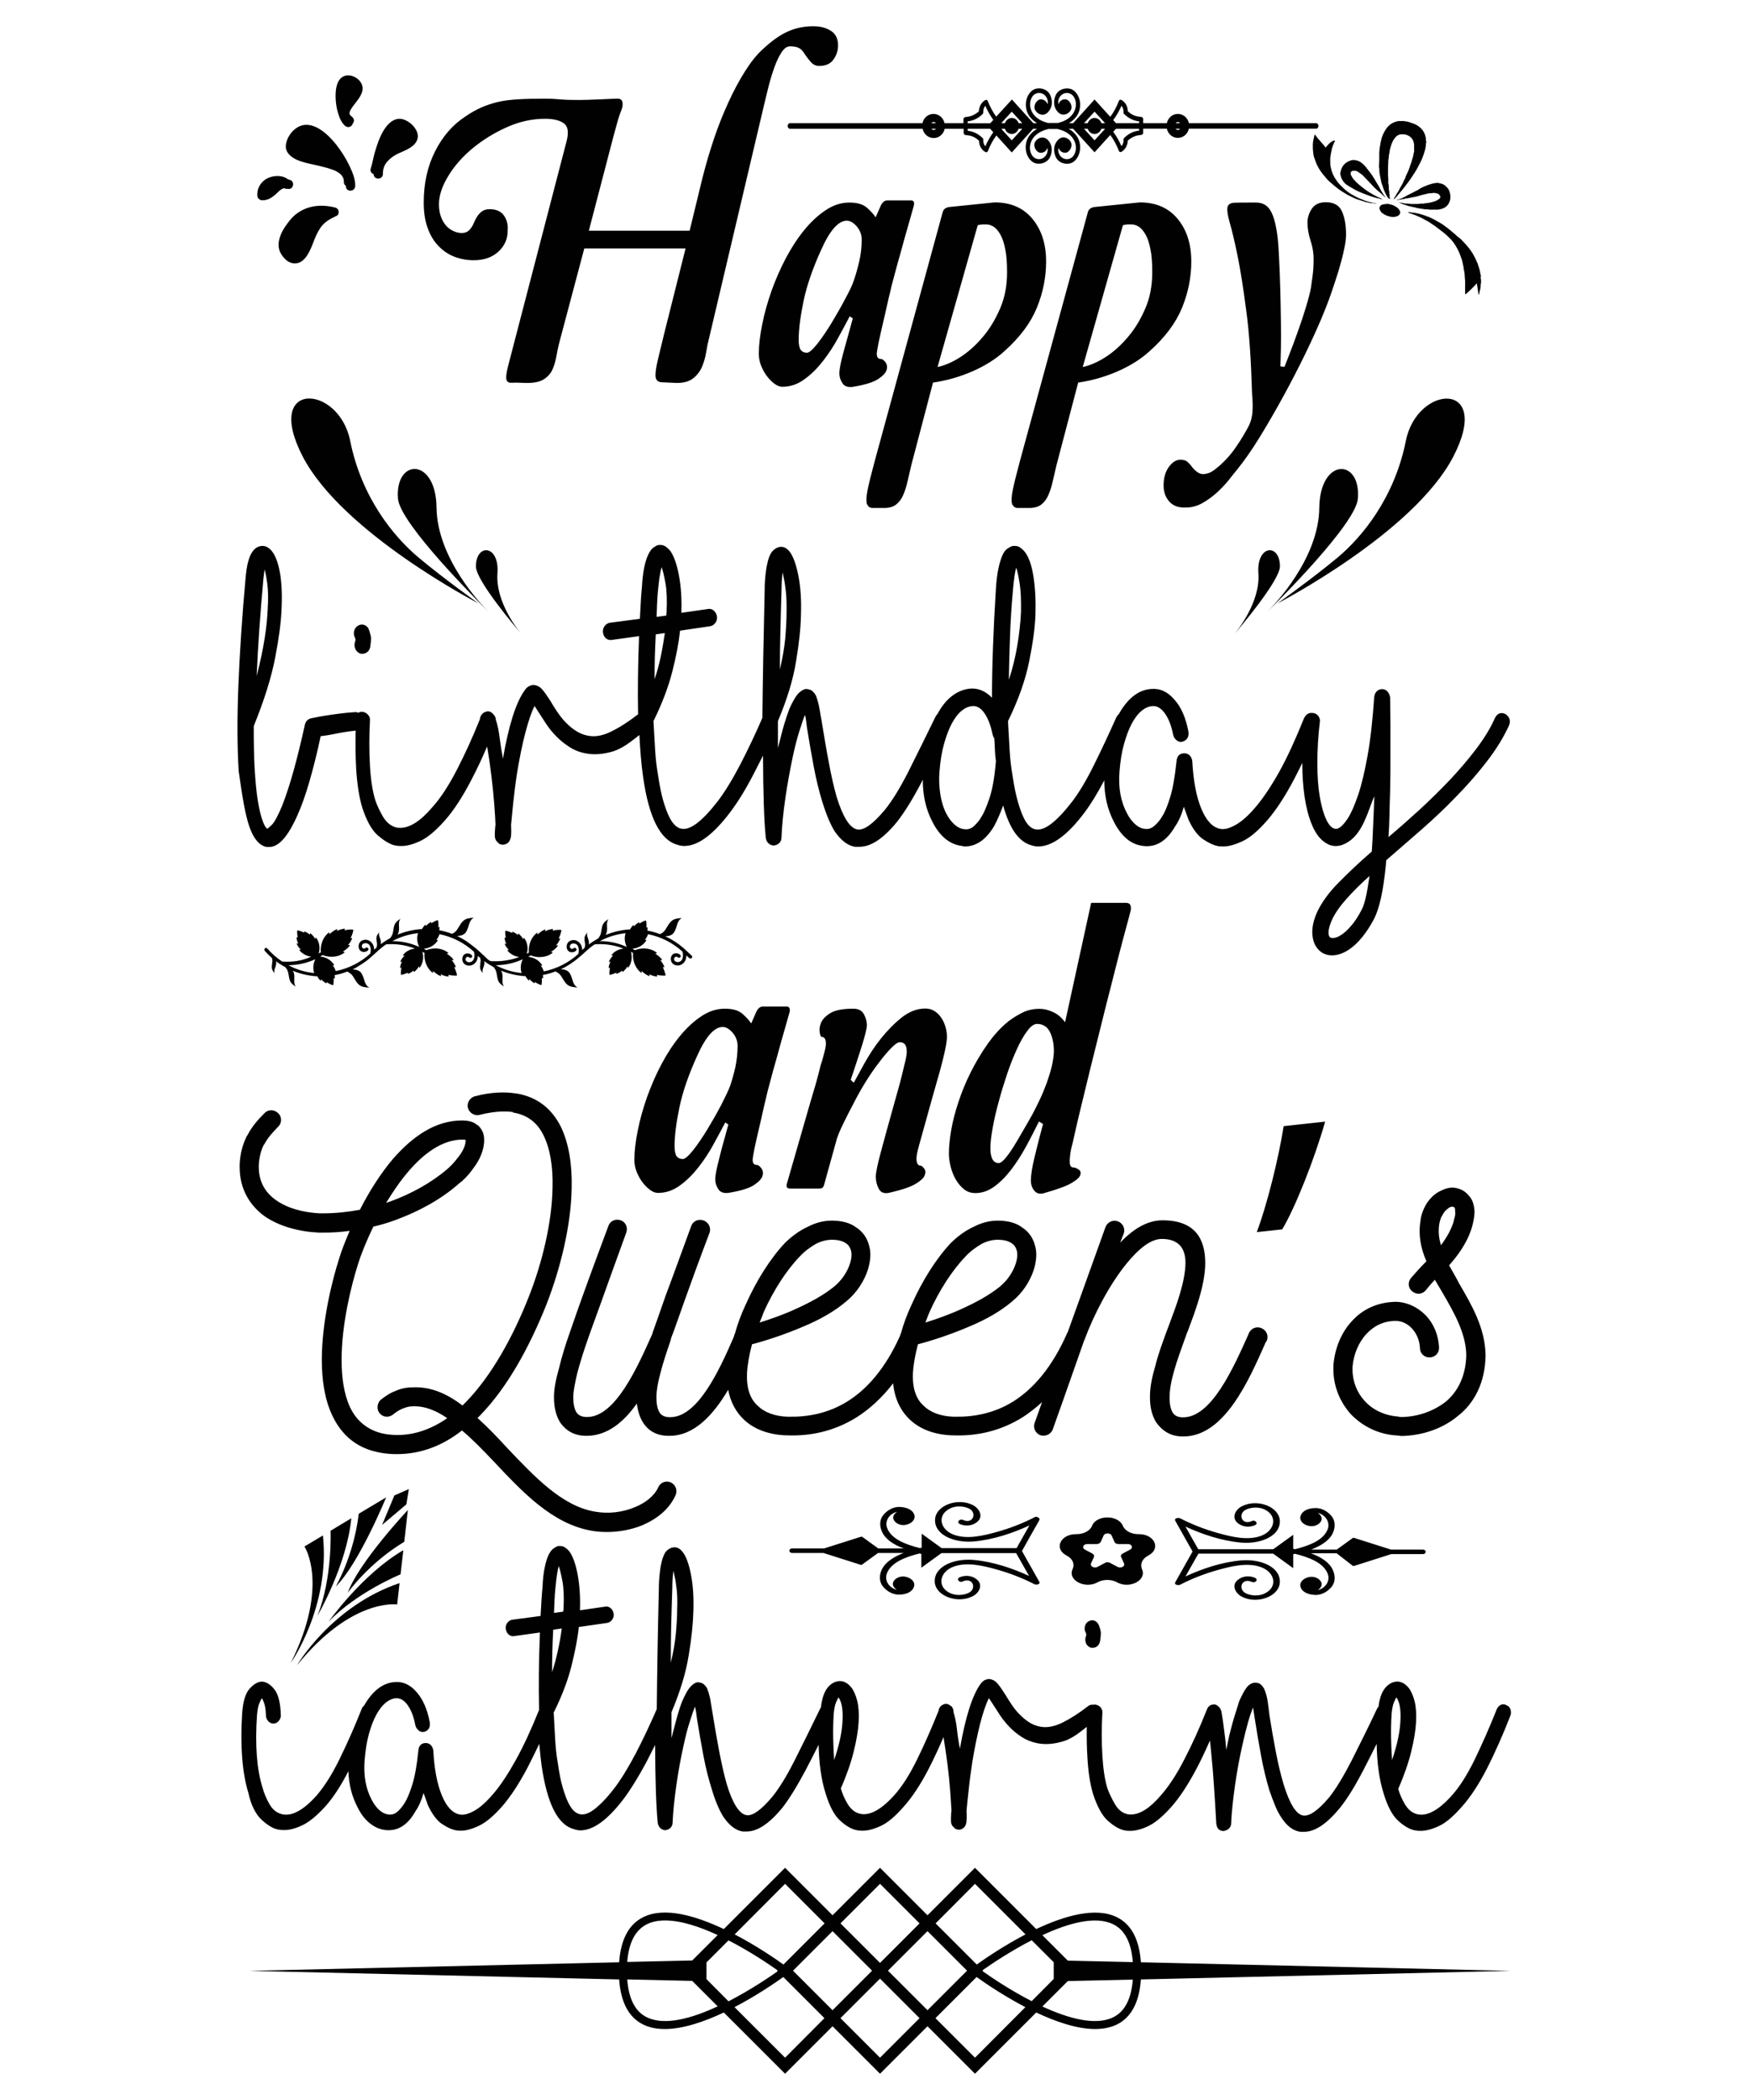 <?xml version="1.0" encoding="utf-8"?>
<!-- Generator: Adobe Illustrator 22.1.0, SVG Export Plug-In . SVG Version: 6.00 Build 0)  -->
<svg version="1.1" id="Layer_1" xmlns="http://www.w3.org/2000/svg" xmlns:xlink="http://www.w3.org/1999/xlink" x="0px" y="0px"
	 viewBox="0 0 1080 1296" style="enable-background:new 0 0 1080 1296;" xml:space="preserve">
<style type="text/css">
	.st0{fill:#010101;}
</style>
<path class="st0" d="M161.3,1122.9c3.4,3.2,6.6,5.2,9.5,6c0.8,0.2,1.5,0.3,2.3,0.4c0.8,0.1,1.6,0.1,2.5,0.1c3.2,0,6.9-1,11.1-3
	c4.2-2,8.9-5.9,14.1-11.6c4.8-5.4,9.6-12.7,14.2-21.7c0.3,8.1,2.1,15.4,5.5,21.9c2.1,4.4,4.7,7.8,7.7,10.2c3,2.4,6.2,3.8,9.7,4.2
	c7.5,0.8,13.7-3,18.5-11.6c2-2.9,3.7-6.6,5-11.3l2.7,7.6c2.6,5.5,5.5,9.4,8.6,11.5c3.1,2.1,5.9,3.4,8.4,3.9c0.6,0.2,1.8,0.3,3.4,0.3
	c3.1,0,6.8-1,11.2-3.1c4.4-2.1,9.3-6.3,14.7-12.5c5-5.9,10.1-13.7,15.2-23.4c2.4-4.7,4.8-9.5,7.2-14.6c0.4,4.7,0.9,9.1,1.4,13.1
	c3.4,23.7,10,36.9,19.9,39.5c1.4,0.5,2.7,0.8,4.1,0.8c7.9,0,16.9-6.5,26.8-19.6c4.4-5.9,9-13.4,13.9-22.5c1.8-3.5,3.6-7,5.4-10.6
	c0.1,21.8,0.6,37.8,1.6,48c0.2,1.3,0.7,2.4,1.6,3.3c0.9,0.8,2,1.3,3.2,1.3c1.2-0.2,2.3-0.7,3.1-1.5c0.8-0.8,1.3-1.9,1.3-3.3
	c0.3-6.9,1.1-14.5,2.3-22.9c1.2-8.4,2.7-16.8,4.6-25.2c1.2-5.5,2.4-10.2,3.7-14.1c1.2-3.9,2.3-7,3.2-9.3c0.3,1.2,0.5,2.4,0.7,3.5
	c0.2,1.2,0.3,2.4,0.5,3.8c1.2,7.7,2.6,15.4,4,22.9c1.4,7.6,3.2,14.5,5.2,20.9c2.1,7.1,4.5,12.7,7.1,16.9c3.7,5.4,7.6,8.4,11.9,9.1
	h2.5c6.7,0,14-4.9,22-14.6c4.4-5.7,9.2-13.5,14.4-23.3c2.6-4.9,5.2-10.1,8-15.6c0.3,11.5,1.6,21.4,4.2,29.6
	c2.4,8.1,5.4,13.7,8.8,16.9c3.4,3.2,6.7,5.2,9.7,6c0.8,0.2,1.5,0.3,2.3,0.4c0.8,0.1,1.5,0.1,2.3,0.1c3.2,0,6.9-1,11.2-3
	c4.3-2,8.9-6,14-11.8c5.3-5.9,10.5-13.8,15.6-23.7c3.1-6.1,6.1-12.5,9-19.3c0,0.3,0.1,0.5,0.1,0.8c0.9,5.5,1.7,11,2.4,16.5
	c0.7,5.5,1.2,10.8,1.6,15.9c0.4,5,0.6,9.1,0.8,12.1c-0.2,1.5-0.3,3-0.3,4.4c-0.1,1.4,0,2.6,0.1,3.4c0.3,1,0.7,1.8,1.3,2.3
	c0.5,0.5,1,0.9,1.3,1.3c0.9,0.3,1.6,0.5,2.1,0.5c1.1,0,2.1-0.4,3.2-1.3c0.8-0.8,1.3-1.9,1.5-3.3c0.2-1.3,0.3-3.7,0.1-7.1
	c0.3-3.2,0.7-7.4,1.3-12.6c0.5-5.2,1.3-10.9,2.2-17.1c1.5-9.2,3.2-17.3,4.9-24.1c1.8-6.8,3.5-12,5.4-15.7l2.3,3.5
	c1.4,2.2,2.9,4.5,4.6,7.1c1.7,2.5,3.6,4.9,5.8,7.2c2.2,2.3,4.7,4.3,7.6,6.2c2.8,1.8,6,3.1,9.5,3.8c5,1,10.5,0.6,16.5-1.3
	c3.1-1,6.3-2.8,9.6-5.3c1.5-1.1,3-2.3,4.5-3.5c-0.1,6.5,0,12.8,0.4,19c0.5,9,1.7,16.5,3.5,22.5c2.6,7.9,5.6,13.3,9,16.4
	c3.4,3,6.6,5,9.5,5.8c0.8,0.2,1.5,0.3,2.2,0.4c0.7,0.1,1.5,0.1,2.4,0.1c3.2,0,6.9-1,11.1-3c4.2-2,8.9-6,14.1-11.8
	c5.2-5.9,10.3-13.7,15.5-23.5c2.9-5.5,5.6-11.3,8.3-17.4c0.3,2.2,0.5,4.4,0.7,6.6c0.8,7.8,1.4,15,1.8,21.5
	c0.5,6.5,0.9,14.2,1.4,22.9c0.3,3.2,1.8,4.8,4.6,4.8c1.2-0.2,2.3-0.7,3.2-1.5c0.9-0.8,1.4-1.9,1.4-3.3c0.3-6.7,1.1-14.3,2.3-22.8
	c1.2-8.5,2.7-16.9,4.6-25.3c1.2-5.5,2.4-10.2,3.5-14.1c1.1-3.9,2.2-7,3.1-9.3l1.1,7.1c1.2,7.7,2.5,15.4,3.9,22.9
	c1.4,7.6,3.1,14.5,5,20.9c1.2,3.5,2.4,6.7,3.5,9.4c1.1,2.8,2.4,5.3,3.8,7.4c3.4,5.4,7.3,8.4,11.9,9.1h2.3c6.7,0,14-4.9,22-14.6
	c4.6-5.7,9.4-13.5,14.5-23.3c2.7-5.1,5.4-10.6,8.3-16.4c0.2,11.9,1.6,22,4.2,30.3c2.4,8.1,5.4,13.7,8.8,16.9c3.4,3.2,6.7,5.2,9.7,6
	c0.8,0.2,1.5,0.3,2.3,0.4c0.8,0.1,1.5,0.1,2.3,0.1c3.2,0,6.9-1,11.2-3c4.3-2,8.9-6,14-11.8c5.3-5.9,10.5-13.8,15.6-23.7
	c5-9.9,9.8-20.7,14.4-32.5c0.5-1.3,0.5-2.6,0.1-3.9c-0.4-1.3-1.2-2.1-2.4-2.6c-1.2-0.7-2.4-0.8-3.5-0.3c-1.1,0.5-2,1.4-2.6,2.8
	c-4.4,11.1-9,21.4-13.6,31c-4.7,9.6-9.4,17-14.3,22.4c-8.2,9.1-15.3,12.8-21.3,11.3c-3.1-0.8-5.5-2.9-7.4-6
	c-1.9-3.2-3.3-6.4-4.2-9.6c3.7-8.4,6.3-16,8-22.9c1.7-6.9,2.7-12.9,3-18.1c0.3-5.2,0-9.6-0.9-13.1c-0.9-3.5-2.1-6.3-3.7-8.3
	c-2.9-3.5-6.2-4.6-9.8-3.3c-4.9,1.9-7.8,6.9-8.8,15.1c-0.3,0.3-0.6,0.6-0.8,1c-5.6,11.9-11,22.7-15.9,32.4
	c-5,9.7-9.5,17.1-13.6,22.3c-6.9,8.2-12.3,12-16.3,11.3c-4.3-0.8-8.2-7.2-11.9-19.1c-1.8-6-3.4-12.7-4.8-20
	c-1.4-7.3-2.7-14.7-3.9-22.3c-0.3-2.7-0.7-5.6-1.1-8.7c-0.5-3.1-1.2-5.8-2.3-8.2c-1.1-1.8-2.2-2.9-3.3-3.3c-1.1-0.3-2-0.4-2.6-0.3
	c-1.8,0.2-3.4,1.1-4.8,2.9c-1.4,1.8-2.9,4.6-4.6,8.4c-0.9,2.9-1.9,6-3,9.6c-1.1,3.5-2.1,7.5-3.2,11.8c-0.3,1.3-0.6,2.8-0.9,4.3
	c-0.3,1.5-0.6,3-0.9,4.5c-0.3-3.7-0.7-7.7-1.3-12c-0.5-4.3-1.1-8.2-1.7-11.7c-0.3-1.3-1-2.5-2.1-3.4c-1-0.9-2.1-1.2-3.3-0.9
	c-0.4,0-0.8,0.1-1.2,0.3c-1.1,0.5-1.9,1.4-2.4,2.8c-4.4,11.1-9,21.3-13.9,30.7c-4.8,9.4-9.7,16.8-14.5,22.2
	c-6.7,7.9-12.9,11.8-18.5,11.8c-1.2,0-2.1-0.1-2.5-0.3c-3.1-0.8-5.5-2.9-7.4-6.2c-1.9-3.3-3.4-6.4-4.5-9.4
	c-1.7-5.4-2.7-12.3-3.2-20.7c-0.5-8.4-0.5-17,0-25.9c0.2-1.3-0.2-2.5-1-3.5c-0.8-1-1.9-1.6-3.3-1.8c-0.5-0.1-0.9,0-1.4,0.1
	c-1.1-0.2-2.2,0.1-3.2,0.9c-5.6,4.4-11,7.8-15.9,10.2c-5,2.4-9.5,3.2-13.6,2.4c-2.6-0.5-5-1.5-7.1-2.9c-2.1-1.4-4.1-3.1-5.8-4.9
	c-1.8-1.8-3.4-3.9-4.8-6c-1.5-2.2-2.7-4.2-3.8-6c-1.7-2.7-3.2-4.9-4.7-6.7c-1.5-1.8-3.2-2.7-5.4-2.9c-0.6,0-1.4,0.2-2.4,0.6
	c-1,0.4-1.9,1.3-2.9,2.6c-5,7.1-9.2,20.3-12.6,39.8c-0.8-3.9-1.4-8-1.9-12.5c-0.4-3.7-1.1-6.9-2-9.9c0-0.7-0.1-1.3-0.3-2
	c-0.4-1.3-1.2-2.1-2.4-2.6c0,0-0.1,0-0.1-0.1c0,0-0.1-0.1-0.1-0.1c-1.1-0.6-2.2-0.6-3.4-0.1c-1.2,0.5-2.1,1.3-2.6,2.5
	c-0.2,0.5-0.3,1-0.4,1.5c-4.3,10.6-8.6,20.5-13.1,29.7c-4.7,9.6-9.4,17-14.3,22.4c-8.2,9.1-15.3,12.8-21.3,11.3
	c-3.1-0.8-5.5-2.9-7.4-6c-1.9-3.2-3.3-6.4-4.2-9.6c3.7-8.4,6.3-16,8-22.9c1.7-6.9,2.7-12.9,3-18.1c0.3-5.2,0-9.6-0.9-13.1
	c-0.9-3.5-2.1-6.3-3.7-8.3c-2.9-3.5-6.2-4.6-9.8-3.3c-5,1.9-7.9,7.1-8.9,15.7c-0.1,0.1-0.2,0.3-0.3,0.5c-5.8,11.9-11.1,22.7-16,32.4
	c-4.9,9.7-9.5,17.1-13.7,22.3c-6.9,8.2-12.2,12-16,11.3c-4.4-0.8-8.5-7.2-12.1-19.1c-1.7-6-3.2-12.7-4.6-20
	c-1.4-7.3-2.7-14.7-3.9-22.3c-0.3-1.8-0.6-3.7-0.9-5.4c-0.3-1.8-0.6-3.6-0.9-5.4c-0.5-2.2-1.1-4.2-1.8-6c-1.1-1.8-2.2-2.9-3.3-3.3
	c-1.1-0.3-2-0.5-2.6-0.5c-1.7,0.3-3.2,1.4-4.7,3.1c-1.5,1.8-3,4.6-4.7,8.4c-1.1,2.7-2.1,5.8-3.1,9.3c-1,3.5-2,7.5-3.1,11.8l-0.5,1.8
	v-15.9c5.3-12.6,8.9-24.3,10.6-35c1.8-10.7,2.7-19.8,2.9-27.2c0.3-8.6-0.2-16.2-1.5-22.8c-1.3-6.6-3-11.3-5.2-14
	c-2.1-2.7-4.6-3.4-7.3-2.3c-1.8,0.8-3.2,2.1-4,3.9c-0.8,1.8-1.4,3.5-1.7,5.2c-0.5,1.8-0.8,4.1-1.1,6.8c-0.3,2.7-0.5,5.7-0.5,9.1
	c-0.7,28.8-1.1,53.6-1.3,74.4c-4.1,9.4-8.4,18.6-13,27.4c-4.7,8.9-9.1,16.1-13.4,21.7c-4.4,5.7-8.5,9.9-12.1,12.7
	c-3.7,2.8-6.8,3.7-9.4,2.9c-0.9-0.2-2-0.8-3.1-1.8c-1.2-1-2.3-2.7-3.5-5c-1.2-2.3-2.3-5.5-3.5-9.4c-1.2-3.9-2.2-9.1-3.1-15.5
	c-0.8-4.4-1.3-9.1-1.6-14.4c-0.3-5.2-0.6-10.7-0.9-16.6c0-0.2,0.1-0.3,0.2-0.3c5-10.1,8.6-19.6,10.8-28.5c2.2-8.9,3.8-16.9,4.5-23.9
	l17.4-2.5c1.2-0.2,2.3-0.8,3.1-1.9c0.8-1.1,1.2-2.3,1-3.7c-0.2-1.3-0.7-2.5-1.7-3.4c-1-0.9-2.1-1.3-3.3-1.1l-15.8,2.3
	c0.3-8.1-0.2-15.4-1.4-21.9c-1.2-6.5-2.9-11.3-5.1-14.4c-1.7-2-3.3-3.1-4.8-3.3c-1.5-0.2-2.5-0.1-3.1,0.3c-0.7,0.3-1.6,0.9-2.5,1.6
	c-0.9,0.8-1.7,2-2.6,3.8c-0.8,1.8-1.6,4.2-2.2,7.3c-0.7,3.1-1.2,7.2-1.4,12.2c-0.3,3-0.5,6-0.7,9.1c-0.2,3-0.3,6-0.5,8.8l-17.4,2.3
	c-1.2,0.2-2.3,0.8-3.1,1.9c-0.8,1.1-1.2,2.3-1,3.7c0.2,1.3,0.7,2.4,1.5,3.3c0.8,0.8,1.9,1.3,3.1,1.3l16.5-2.3
	c-0.7,17.9-0.9,33.8-0.5,47.7c-4.9,12.2-9.7,22.6-14.4,31c-4.7,8.5-9.2,15.3-13.5,20.4c-4.3,5.1-8.2,8.7-11.9,10.8
	c-3.7,2.1-6.7,2.9-9.2,2.4c-4.4-0.8-8.1-4.7-11-11.7c-2.9-7-4.7-16.2-5.3-27.8c-0.2-1.3-0.7-2.4-1.5-3.3c-0.8-0.8-1.9-1.3-3.1-1.3
	c-2.7,0-4.3,1.5-4.6,4.5c-0.9,9.1-2.2,16.2-3.8,21.3c-1.6,5.1-3.2,8.9-4.7,11.2c-1.1,1.8-2.5,3.6-4.2,5.2c-1.8,1.6-3.7,2.2-5.8,1.9
	c-1.8-0.2-3.7-1-5.5-2.6c-1.8-1.6-3.4-3.7-4.8-6.4c-3.7-6.9-5.1-15-4.4-24.4c0.5-6,1.3-11.4,2.6-16.1c1.3-4.7,2.8-8.7,4.6-12
	c1.8-3.3,3.7-5.7,5.7-7.4c2.1-1.7,4.1-2.6,6.1-2.8c2.7-0.3,5.2,1,7.4,4c2.2,3,3.9,7.2,4.9,12.6c0.3,1.3,1,2.4,2.1,3.3
	c1.1,0.8,2.2,1.1,3.4,0.8c2.7-0.8,3.9-2.9,3.4-6c-1.5-7.9-4.2-14-8-18.4c-4-4.7-8.6-6.8-13.7-6.3c-7,0.5-13.1,5-18.3,13.6
	c-0.2,0.4-0.4,0.8-0.7,1.1c-0.6,0.5-1.1,1.2-1.4,2.1c-4.4,11.1-9,21.4-13.7,31c-4.7,9.6-9.5,17-14.2,22.4
	c-8.2,9.1-15.3,12.8-21.3,11.3c-3.2-0.8-5.8-2.9-7.7-6.3c-1.9-3.4-3.3-6.7-4.2-10.1c-3.5-11.1-4.7-26-3.4-44.8
	c0.3-3.4,0.8-5.8,1.5-7.4c0.7-1.6,1.2-2.6,1.5-2.9c0.3,0.3,0.8,1.3,1.4,3c0.6,1.7,1,4.2,1.1,7.6c0,1.3,0.5,2.5,1.4,3.5
	c0.9,1,2,1.5,3.2,1.5c1.2,0,2.3-0.5,3.2-1.5c0.9-1,1.4-2.2,1.4-3.5c-0.2-7.6-1.5-12.9-3.9-16c-2.4-3.1-5-4.7-7.6-4.9
	c-2.6,0-5.2,1.5-7.8,4.4c-2.6,2.9-4.1,8.1-4.6,15.5c-1.2,20.3,0.1,36.6,3.9,48.9C154.9,1114.1,157.9,1119.7,161.3,1122.9z
	 M858.8,1057.9c0.3-3.4,0.8-5.8,1.5-7.4c0.7-1.6,1.2-2.6,1.5-2.9c0.2,0.2,0.3,0.5,0.6,0.9c0.2,0.4,0.5,1.1,0.8,1.9
	c1.1,3.2,1.4,7.8,0.9,13.9c-0.5,6-2.1,13.3-5,21.9c-0.3-4.2-0.5-8.6-0.6-13.3C858.4,1068,858.5,1063.1,858.8,1057.9z M514.5,1057.9
	c0.3-3.4,0.8-5.8,1.5-7.4c0.7-1.6,1.2-2.6,1.5-2.9c0.2,0.2,0.3,0.5,0.6,0.9c0.2,0.4,0.5,1.1,0.8,1.9c1.1,3.2,1.4,7.8,0.9,13.9
	c-0.5,6-2.1,13.3-5,21.9c-0.3-4.2-0.5-8.6-0.6-13.3C514.1,1068,514.2,1063.1,514.5,1057.9z M414.2,1004.2c0.2-7.6,0.4-15.5,0.7-23.9
	c0-2.3,0.1-4.4,0.2-6.2c0.2-1.8,0.3-3.3,0.5-4.7l0.7,3.3c0.5,2,0.9,4.7,1.3,8.2c0.4,3.4,0.5,7.6,0.3,12.5c0,4.2-0.3,9.1-0.8,14.7
	c-0.5,5.6-1.6,11.6-3.1,18C414,1019.1,414,1011.8,414.2,1004.2z M342.2,987.9c0.1-2.5,0.3-5.2,0.6-8.1c0.3-3.5,0.7-6.3,1-8.4
	c0.3-2.1,0.7-3.7,1-4.9c0.8,2,1.5,5.2,2.3,9.4c0.8,4.3,1,9.7,0.7,16.2c0,0.5,0,1-0.1,1.4c-0.1,0.4-0.1,0.8-0.1,1.1l-5.7,0.8
	C342,992.9,342.1,990.4,342.2,987.9z M341.4,1005.8l5.3-0.8c-0.6,4.5-1.4,9.1-2.4,13.6s-2.1,9-3.6,13.3
	C340.7,1023.9,340.9,1015.2,341.4,1005.8z M669.9,1010.8c0.3-1,0.5-1.7,0.5-2c0-0.2-0.1-0.5-0.2-0.9c-0.2-0.4-0.3-0.8-0.5-1.1
	c-0.5-1.3-0.4-2.6,0.1-3.9c0.5-1.3,1.4-2.1,2.6-2.6c1.2-0.5,2.4-0.5,3.5,0.1c1.1,0.6,1.9,1.6,2.4,2.9c0.8,2.2,1.1,3.8,1.1,4.8
	s-0.2,2.6-0.5,4.8c-0.3,1.3-0.9,2.4-1.7,3c-0.8,0.7-1.8,1-2.9,1h-0.9c-1.2-0.3-2.2-1.1-3-2.3
	C669.9,1013.4,669.6,1012.1,669.9,1010.8z M304.5,901.7c17.7,18.8,36.2,38.8,60.7,43c9.8,1.7,21.3,0.6,31.2-3.4
	c9-3.9,16.6-9.8,20.5-18.5c1.4-3.1,0-6.5-2.8-7.9c-3.1-1.4-6.7,0-7.9,3.1c-2.5,5.3-7.9,9.5-14.3,12.1c-7.9,3.4-16.9,4.2-24.7,2.8
	c-20.5-3.4-37.6-21.9-54.2-39.3c-5.9-6.5-12.1-12.9-18.3-18.5c0.6-0.6,1.1-1.1,1.7-1.7c16.9-17.4,30.3-42.1,40.7-68
	c8.7-22.2,15.4-49.2,15.7-72.5c0.3-14.3-1.7-27.2-6.7-37.6c-5.6-11-14.3-18.3-27.5-20.5h-0.3c-7-1.1-15.4-0.8-25,1.7
	c-3.4,0.8-5.3,4.2-4.5,7.3c0.8,3.1,4.2,5.1,7.3,4.2c8.1-2,14.9-2.5,20.5-1.7v0.3c9,1.4,15.2,6.5,18.8,14c4.2,8.4,5.9,19.7,5.6,32
	c-0.3,21.9-6.5,47.2-14.9,68.3c-9.8,24.7-22.8,48-38.2,64c-0.8,0.8-1.7,1.7-2.5,2.5c-9.5-7.3-19.7-11.8-30.9-11.2
	c-3.7,0-7.3,0.8-10.4,2.2c-3.7,1.4-6.5,3.4-9.3,5.6c-2.2,2.2-2.5,6.2-0.3,8.4c2.2,2.5,5.9,2.5,8.4,0.3c1.7-1.4,3.4-2.5,5.6-3.4
	c2-0.8,3.9-1.4,6.2-1.4c7.3-0.3,14.3,2.5,21.3,7.3c-9.3,6.5-19.7,10.4-30.6,10.4c-4.8,0-8.7-0.6-12.1-1.7c-8.4-2.8-14-8.4-17.4-15.7
	c-3.7-8.1-5.1-18.3-5.1-28.9c0-21.9,5.9-45.8,10.1-59c2-6.5,5.3-14.6,9.5-23.3c4.8-1.1,9.5-2.5,14-4.2c14.3-5.3,27.8-12.6,39-22.5
	c2-1.4,5.6-4.8,8.7-9.3c3.7-4.8,6.7-11,6.7-17.4c0-3.7-1.1-6.5-3.7-9c-0.3,0-0.3-0.3-0.6-0.3c-2.2-2-5.3-2.8-9.5-2.8
	c-16.3,0-30.3,9.8-42.4,23.6c-7.9,9.3-14.9,20.5-20.5,31.5c-7.6,1.4-15.2,2.2-22.5,2.2c-0.8,0-1.4,0-2.5,0
	c-10.1-0.6-19.7-3.1-26.7-8.1c-6.5-4.5-10.7-11.2-10.7-20.5v-1.1c0.3-5.1,1.4-9.3,3.1-12.6l0.3-0.3c2-3.9,5.1-7.3,8.7-11
	c2.2-2.2,2.2-5.9,0-8.1c-2.5-2.5-6.2-2.5-8.4-0.3c-4.5,4.5-8.1,8.7-10.7,13.8l-0.3,0.3c-2.5,5.1-4.2,10.7-4.5,17.7v0.3v1.1v0.3
	c0,13.5,6.2,23.6,15.4,30.3c9,6.2,21.1,9.5,33.4,10.1c0.8,0,1.7,0,2.8,0c5.3,0,10.7-0.3,16.3-1.1c-2.8,6.5-5.1,12.4-6.5,17.1
	c-4.5,14-10.7,39.3-10.7,62.6c0,12.1,1.7,23.9,6.2,33.7c4.8,10.4,12.4,18.5,24.4,22.2c4.8,1.4,9.8,2.2,15.7,2.2
	c14.9,0,28.4-5.3,40.2-14.6C291.9,888.5,298,894.9,304.5,901.7z M252,723c9.8-11.5,21.3-19.7,33.4-19.7c1.1,0,1.7,0,2,0.3
	c0,3.4-2,7.3-4.5,10.4c-2.5,3.4-5.3,6.2-7,7.6c-9.8,8.4-22.2,15.2-35.1,19.9c-0.8,0.3-1.7,0.6-2.5,0.8
	C242.4,735.7,246.9,728.9,252,723z M730,886.5h0.3c25.3,0,40.4-34.5,50.8-58.1l0.6-0.8c1.4-3.1,0-6.5-3.1-7.9
	c-3.1-1.4-6.5,0-7.9,3.1l-0.3,0.8c-9.3,20.8-22.8,51.1-40.2,51.1H730c-3.1,0-5.1-1.1-6.2-2.8c-1.4-2.2-2-5.6-2-9v-0.6
	c0-4.8,1.1-10.4,2.8-16.3c1.7-6.2,4.2-12.9,6.5-19.4c0.6-1.4,1.1-3.4,2-5.3c4.2-11.2,10.7-28.1,10.7-41.8c0-14.9-6.2-26.4-26.4-26.4
	c-9.3,0-18,5.3-26.1,13.8c0.8-2,1.4-3.7,2.2-5.6c1.1-3.1-0.6-6.5-3.7-7.6c-3.1-1.1-6.5,0.6-7.6,3.7c-7.9,21.9-16,44.7-23,64
	c0,0.3-0.3,0.6-0.3,0.8c0,0,0,0.1,0,0.1c0,0,0,0.1-0.1,0.1c-0.1,0.1-0.2,0.2-0.2,0.3c0,0,0,0,0,0c-9.3,21.3-21.1,34.5-33.1,42.1
	c-12.1,7.6-25,9.8-36.8,9.5h-0.6c-7.3-0.3-13.8-2.5-18-6.7c-4.5-3.9-7-10.4-6.7-19.4v-0.6c0.3-5.6,1.4-11.5,3.1-18
	c6.7-1.7,19.4-5.6,32.3-11.2c9.3-3.9,18.5-9,25.8-15.2c6.5-5.3,11.2-12.6,13.5-19.9c1.4-4.8,2-9.8,0.8-14c-1.1-4.8-3.7-9-8.1-11.8
	c-3.7-2.8-8.7-4.2-15.2-4.2c-5.1,0-10.1,1.4-14.9,3.9c-4.8,2.2-9.5,5.6-13.8,9.8c-9,9.5-17.7,23.3-24.2,37.9
	c-2.8,5.9-5.1,12.1-6.7,18c0,0.3-0.3,0.3-0.3,0.6c-0.1,0.3-0.2,0.6-0.3,1c-9.1,20.3-20.6,33-32.3,40.3c-12.1,7.6-25,9.8-36.8,9.5
	h-0.6c-7.3-0.3-13.8-2.5-18-6.7c-4.5-3.9-7-10.4-6.7-19.4v-0.6c0.3-5.6,1.4-11.5,3.1-18c6.7-1.7,19.4-5.6,32.3-11.2
	c9.3-3.9,18.5-9,25.8-15.2c6.5-5.3,11.2-12.6,13.5-19.9c1.4-4.8,2-9.8,0.8-14c-1.1-4.8-3.7-9-8.1-11.8c-3.7-2.8-8.7-4.2-15.2-4.2
	c-5.1,0-10.1,1.4-14.9,3.9c-4.8,2.2-9.5,5.6-13.8,9.8c-9,9.5-17.7,23.3-24.2,37.9c-2.8,5.9-5.1,12.1-6.7,18c0,0.3-0.3,0.3-0.3,0.6
	c-0.2,0.6-0.3,1.1-0.5,1.7c-9,20.7-22.2,49.4-39.2,49.4h-0.3c-3.1,0-5.1-1.1-6.2-2.8c-1.4-2.2-2-5.6-2-9v-0.6
	c0-3.7,0.8-8.7,2.5-14.9c1.4-5.6,3.7-12.6,6.2-19.9c0-0.3,0.3-0.8,0.3-1.1v-0.3c1.7-4.2,4.5-12.4,8.1-22.5
	c3.9-11,9.5-26.4,15.7-42.7c1.1-3.1-0.6-6.5-3.7-7.6c-3.1-1.1-6.5,0.3-7.6,3.4c-5.3,14.3-10.7,29.5-15.7,42.7
	c-3.7,10.7-6.7,19.1-8.1,23c0,0.3,0,0.6-0.3,0.8v0.3c-9.3,20.8-22.8,51.1-40.2,51.1c-3.4,0-5.3-1.1-6.5-2.8c-1.4-2.2-2-5.6-2-9v-0.6
	c0-3.7,1.1-8.7,2.5-14.9c1.7-6.2,3.9-13.5,6.7-21.3c1.4-4.2,4.5-12.4,8.1-22.5c3.9-11,9.5-26.4,15.4-42.7c1.1-3.1-0.3-6.5-3.4-7.6
	c-3.1-1.1-6.5,0.3-7.6,3.4c-5.3,14.3-11,29.5-15.7,42.7c-3.9,10.7-6.7,19.1-8.1,23c-2.8,7.9-5.1,15.4-6.7,22.2
	c-2,7-3.1,12.9-3.1,17.4v0.8c0,5.6,1.1,11,3.9,15.4c3.4,4.8,8.4,8.1,16,8.1h0.3c12.6,0,22.8-8.4,30.9-19.9c0.6,4.2,1.7,8.4,3.9,11.8
	c3.1,4.8,8.1,8.1,15.7,8.1h0.3h0.3c15.3,0,27-12.9,36.2-28.4c1.4,7.6,4.8,13.7,9.6,18.3c6.5,6.2,15.4,9.3,25.6,9.8h0.3h0.6
	c14,0.6,28.9-2.2,43.3-11.2c7.8-5,15.4-11.8,22.4-20.9c0.9,9.6,4.6,16.9,10.2,22.3c6.5,6.2,15.4,9.3,25.6,9.8h0.3h0.6
	c14,0.6,28.9-2.2,43.3-11.2c4-2.6,8-5.7,11.9-9.3c-2.2,6.1-3.7,10.6-4.6,12.9c-1.1,3.1,0.6,6.5,3.7,7.6c3.1,0.8,6.5-0.6,7.6-3.9
	c2.2-6.1,10.2-28.7,19.3-54.7c0,0,0-0.1,0.1-0.1c0-0.1,0-0.1,0.1-0.2c0.1-0.2,0.1-0.4,0.2-0.6c5.6-14.9,14.9-33.1,25.6-46.3
	c7.3-9,14.9-15.4,21.9-15.4c11,0,14.6,6.5,14.6,14.6c0,11.8-5.9,27.2-9.8,37.6c-0.8,2-1.4,3.7-2,5.3c-2.5,7-5.1,13.8-6.7,20.5
	c-2,6.7-3.4,13.2-3.4,19.1v0.8c0,5.6,1.1,11,3.9,15.4C717.4,883.1,722.4,886.5,730,886.5z M573.6,809.8c5.9-13.2,14-25.8,22.2-34.3
	c3.1-3.4,6.7-5.9,10.1-7.9c3.4-1.7,6.7-2.5,9.8-2.5c3.9,0,6.7,0.8,8.7,2.2c1.7,1.1,2.5,2.5,3.1,4.5c0.6,2.2,0.3,5.1-0.6,7.9
	c-1.7,5.3-5.1,10.4-9.8,14.3c-6.5,5.3-14.9,9.8-23,13.5c-8.4,3.9-16.6,6.7-23,8.7C571.9,814,572.7,812.1,573.6,809.8z M471.3,809.8
	c5.9-13.2,14-25.8,22.2-34.3c3.1-3.4,6.7-5.9,10.1-7.9c3.4-1.7,6.7-2.5,9.8-2.5c3.9,0,6.7,0.8,8.7,2.2c1.7,1.1,2.5,2.5,3.1,4.5
	c0.6,2.2,0.3,5.1-0.6,7.9c-1.7,5.3-5.1,10.4-9.8,14.3c-6.5,5.3-14.9,9.8-23,13.5c-8.4,3.9-16.6,6.7-23,8.7
	C469.7,814,470.5,812.1,471.3,809.8z M791.3,758.7l-15.7,1.7c6.2-16.3,13.5-45.5,16.6-65.4l25.6-2.8
	C811.2,715.5,799.1,745.8,791.3,758.7z M916.8,836.8v-0.3v-0.3c-0.3-16.6-8.4-30.6-16.3-44.1c-2-3.9-4.2-7.6-6.2-11.2
	c4.5-5.1,8.7-10.7,11.8-17.4c1.1-2.5,2.2-5.3,2.8-8.1c0.6-2.5,1.1-5.3,1.1-7.9c-0.3-4.2-1.4-7.6-3.7-9.8c-2.5-3.1-5.9-4.5-9.8-4.8
	c-2.2,0-4.5,0.6-6.7,1.7c-2,0.8-4.2,2.2-5.9,3.9c-2,2-3.7,4.2-4.8,6.7c0,0.3-0.3,0.3-0.3,0.6c-1.1,2.5-2,5.1-2.2,7.9
	c-1.4,8.7,0.3,16.9,3.7,24.7l-0.3,0.3c-3.1,3.1-6.2,6.5-9.3,10.1c-2,2.5-1.7,6.2,0.8,8.1c2.5,2.2,6.2,2,8.4-0.6
	c1.7-2.2,3.7-4.5,5.6-6.5c1.7,2.8,3.1,5.3,4.8,8.1c7,12.1,14.3,24.7,14.6,38.2v0.3c-0.3,12.9-5.3,22.5-12.6,28.6
	c-7.9,6.2-17.7,9.3-27,9.5h-0.3c-0.8,0-1.4,0-2.2-0.3c-8.4-0.6-15.7-4.2-20.5-9.5c-4.8-5.1-7.6-12.1-7.6-19.4c0-0.6,0-1.1,0-1.7
	c0.6-7.6,3.7-15.2,8.7-20.5c4.5-4.8,10.4-7.9,18-7.9c3.7,0,7.3,1.7,10.1,4.8s4.5,7,4.8,11.8c0,3.4,2.5,5.9,5.9,5.9s5.9-2.5,5.9-5.9
	c-0.3-7.9-3.4-14.9-7.9-19.7c-5.3-5.6-12.4-8.7-19.1-8.7c-11,0.3-19.9,4.5-26.4,11.5c-7,7.3-11,17.4-11.8,27.8c0,1.1,0,1.7,0,2.5
	c0,10.1,3.9,19.9,10.7,27.5c7,7.3,16.9,12.6,28.6,13.2c0.8,0,1.7,0.3,2.8,0.3h0.3c12.1-0.3,24.7-4.2,34.5-12.4
	C909.8,866,916.5,853.4,916.8,836.8z M889.3,768.5c-1.4-4.5-1.7-8.7-1.1-12.9c0.3-1.7,0.8-3.4,1.4-4.8l0.3-0.3
	c0.6-1.4,1.4-2.5,2.2-3.4c0.8-0.8,1.7-1.4,2.5-2c0.8-0.3,1.4-0.6,2-0.3c0.6,0,0.8,0,0.8,0.3c0.6,0.3,0.6,1.1,0.6,2.2
	c0.3,1.7,0,3.4-0.6,5.1c-0.3,2-1.1,3.9-2,5.9C893.8,762.1,891.5,765.4,889.3,768.5z M485.5,621.2h-14.8c-1.5,0-2.8,1-3.8,2.9
	l-3.3,7.5c-1.4-2.1-3.3-4.1-5.6-6.1c-2.4-2-5.9-3-10.7-3c-5,0-9.9,1.6-14.5,4.7c-4.7,3.1-9.1,7.2-13.2,12.2
	c-4.1,5-7.9,10.8-11.4,17.4c-3.5,6.6-6.4,13.4-8.9,20.3c-2.4,6.9-4.4,13.8-5.7,20.6c-1.4,6.8-2.1,12.8-2.1,18.2
	c0,2.6,0.5,5.1,1.5,7.5c1,2.4,2.2,4.6,3.7,6.5c1.5,1.9,3,3.4,4.7,4.6s3.2,1.7,4.6,1.7c4.9,0,9.4-1.5,13.6-4.6c4.2-3,8-6.8,11.5-11.3
	c3.5-4.5,6.6-9.2,9.3-14.2c2.7-4.9,5.1-9.4,7.2-13.4l1.9,1.3c-1.8,6.4-3.2,11.6-4.3,15.6c-1,4-1.8,7.2-2.4,9.6
	c-0.6,2.4-0.9,4.3-1.1,5.5c-0.2,1.2-0.3,2.3-0.3,3.1c0,2.1,0.6,4.1,1.9,6.1s3.5,2.7,6.7,2.2c7.2-1.2,12.4-2.8,15.4-4.8
	c3-2,4.7-3.9,5.2-5.7c0.5-1.8,0.2-3.4-0.8-4.7s-2-2-2.8-2c-1.7,0-2.5-1-2.5-3.1c0-1,0.4-3.3,1.1-6.9c0.8-3.6,1.6-7.4,2.6-11.6
	c1-4.2,1.9-8.1,2.7-11.8c0.8-3.7,1.4-6.1,1.7-7.2c0.4-2.1,1.3-5.6,2.6-10.4c1.3-4.9,2.7-10.1,4.3-15.6c1.5-5.6,3-10.9,4.5-16.1
	c1.5-5.2,2.6-9.2,3.4-12C487.6,622.2,487,621.2,485.5,621.2z M453.8,658.7c-1,4.3-2.1,8.2-3.3,11.7c-1,2.6-2.8,6.4-5.4,11.5
	c-2.6,5-5.5,10-8.5,15c-3,4.9-5.9,9.2-8.8,12.9c-2.9,3.6-5,5.5-6.4,5.5c-1.7,0-2.9-0.6-3.8-1.7c-0.8-1.1-1.3-3.2-1.3-6.1
	c0-6.4,1-14.4,3-24.1c2-9.6,5.7-20.3,11-31.9c5.3-11.8,10.5-17.7,15.7-17.7c2.1,0,4.1,1.2,6.2,3.6c2,2.4,3,5.1,3,8.1
	C455.2,649.9,454.7,654.3,453.8,658.7z M508.9,648.9c0.6-2.3,0.8-3.9,0.8-4.8c0-2.8-0.9-4.2-2.7-4.2c-0.4,0-0.8-0.9-1.1-2.7
	c-0.3-1.8-0.1-3.8,0.8-6c0.9-2.2,2.9-4.2,5.8-6c3-1.8,7.7-2.7,14.1-2.7c3.2,0,5.4,1.2,6.6,3.5c1.2,2.3,1.8,4.6,1.8,6.6
	c0,1.9-1,6-2.9,12.2c-2,6.2-4.3,13.5-7.1,21.6l1.9,1.8c1.5-2.8,3.7-6.8,6.6-12c2.9-5.2,6.2-10.3,10.1-15.2c3.9-4.9,8.2-9.3,12.8-13
	c4.7-3.7,9.6-5.6,14.7-5.6c2.2,0,4.2,0.6,5.8,1.7c1.7,1.1,3.1,2.6,4.2,4.3c1.1,1.7,1.9,3.6,2.5,5.7c0.6,2.1,0.8,4,0.8,5.7
	c0,1.4-0.2,3.2-0.6,5.5c-0.4,2.3-1.1,5.3-2,9c-0.9,3.7-2.2,8.4-3.8,13.9c-1.6,5.6-3.5,12.3-5.7,20.3c-2.5,8.9-4.2,15.1-5.2,18.7
	c-1,3.6-1.5,6.2-1.5,7.8c0,3,0.9,4.4,2.7,4.4c0.4,0,1.1,0.6,2,1.7c0.9,1.1,1,2.5,0.4,4.2c-0.6,1.7-2.5,3.4-5.6,5.3
	c-3.1,1.9-8.5,3.7-16.2,5.5c-3.2,0.7-5.4-0.1-6.6-2.5c-1.2-2.3-1.8-4.8-1.8-7.4c0-2.4,1-7.4,3-14.8c2-7.5,4.6-16.9,7.8-28.4
	c0.8-2.9,1.7-6.2,2.7-9.6c1-3.5,1.9-6.9,2.7-10.2c0.8-3.3,1.5-6.2,2.1-8.7c0.6-2.5,0.8-4.4,0.8-5.6c0-3.8-1.4-5.7-4.2-5.7
	c-1.3,0-3,1.2-5.3,3.5c-2.3,2.3-4.8,5.3-7.6,9c-2.8,3.6-5.6,7.7-8.4,12.2c-2.8,4.5-5.2,8.9-7.3,13c-2.4,4.5-4.5,8.7-6.4,12.6
	s-3.2,7-3.9,9.2l-8.1,29.2c-0.3,0.5-0.6,0.9-0.9,1.2c-0.3,0.3-1.1,0.4-2.2,0.4h-17.8c-1.8,0-2.4-1-1.9-2.9l14.4-50
	c1.3-4.2,2.4-8.2,3.6-12.2c1.1-4,2.1-7.7,2.9-11.1C507.6,654.1,508.3,651.2,508.9,648.9z M663.5,698.6c1.1-4.9,2.5-10.9,4.2-17.8
	c1.7-6.9,3.5-14.5,5.5-22.6c2-8.2,4.1-16.4,6.2-24.9c2.1-8.4,4.1-16.6,6.2-24.6c2-8,3.9-15.2,5.5-21.6c1.7-6.4,3.1-11.8,4.3-16.1
	c1.2-4.3,1.9-7.1,2.2-8.3c0.4-1.4,0.5-2.6,0.1-3.8c-0.3-1.1-1.3-1.7-2.8-1.7h-21.5l-16.1,73.7c-2-2.8-4.4-4.9-7.2-6.2
	c-2.9-1.4-5.7-2.1-8.7-2.1c-3.6,0-7,0.7-10.1,2.2c-3.1,1.5-6,3.3-8.7,5.3c-2.6,2.1-5,4.3-7.2,6.8c-2.2,2.4-4,4.7-5.5,6.8
	c-4.2,5.9-7.8,12-10.9,18.2c-3.1,6.2-5.6,12.4-7.6,18.5c-2,6.1-3.5,11.8-4.4,17.2c-0.9,5.4-1.4,10.2-1.4,14.3c0,2.6,0.4,5.3,1.1,8.2
	c0.8,2.9,1.8,5.5,3.2,7.9c1.4,2.4,3.1,4.4,5.1,6c2,1.6,4.4,2.3,7,2.3c4,0,7.9-1.3,11.6-4c3.7-2.7,7.2-6.2,10.4-10.4
	c3.3-4.3,6.3-9,9.2-14.3c2.9-5.3,5.5-10.5,8-15.5l2.5,1.6c-2,7.3-3.7,14.1-5.2,20.3c-1.5,6.2-2.3,11.1-2.3,14.6
	c0,2.4,0.7,4.5,2.1,6.2c1.4,1.7,3.3,2.3,5.8,1.6c8.1-2.3,13.8-4.3,17-6.2c3.3-1.9,5.2-3.6,5.6-5.1c0.5-1.5,0.1-2.6-1.1-3.4
	c-1.3-0.8-2.3-1.2-3.1-1.2c-1.4,0-2.2-1-2.3-2.9c-0.1-1.9,0.1-4.7,0.8-8.3C661.6,707.1,662.4,703.6,663.5,698.6z M649.1,658
	c-0.8,3.4-1.9,6.8-3.1,10.3c-1.3,3.5-2.7,6.9-4.3,10.3c-1.6,3.4-3.1,6.4-4.5,9c-2,3.5-3.9,7-6,10.5c-2,3.6-4,6.8-5.8,9.8
	c-1.9,3-3.6,5.3-5.2,7.2c-1.6,1.8-2.9,2.7-3.9,2.7c-1.5,0-2.8-0.7-3.7-2.2c-0.9-1.5-1.4-3.8-1.4-6.9c0-3.3,0.5-7.5,1.4-12.5
	c0.9-5,2.1-10.4,3.7-16.1c1.5-5.7,3.3-11.5,5.2-17.2c1.9-5.7,4-10.9,6.1-15.5c2.1-4.6,4.2-8.3,6.4-11.2c2.2-2.9,4.1-4.3,6-4.3
	c3.6,0,6.3,1.7,7.9,4.9c1.7,3.3,2.5,7.4,2.5,12.2C650.3,651.6,649.9,654.6,649.1,658z M153.9,510.2c2.6,7.4,6.1,11.6,10.6,12.5h1.7
	c5.8,0,11.5-6.4,17.2-19.2c2.6-5.7,5.1-12.7,7.5-21c2.4-8.3,4.8-17.7,7-28.2c2.3-0.2,5.5-0.7,9.8-1.6c4-0.8,7.9-1.4,11.8-1.8
	c-0.2,8-0.1,15.8,0.3,23.5c0.6,9.5,1.8,17.4,3.7,23.8c2.7,8.3,5.9,14.1,9.6,17.3s7,5.2,10,6.1c0.8,0.2,1.6,0.3,2.3,0.4
	c0.7,0.1,1.6,0.1,2.5,0.1c3.4,0,7.3-1.1,11.7-3.2c4.4-2.1,9.4-6.3,14.9-12.5c5.5-6.2,10.9-14.5,16.3-24.9c3.4-6.5,6.7-13.4,9.8-20.8
	c0.1,0.4,0.1,0.7,0.2,1.1c1,5.8,1.8,11.6,2.5,17.4s1.3,11.4,1.7,16.8c0.4,5.3,0.7,9.6,0.8,12.8c-0.2,1.6-0.3,3.2-0.4,4.7
	c-0.1,1.5,0,2.7,0.1,3.6c0.3,1.1,0.8,1.9,1.3,2.4c0.6,0.5,1,1,1.3,1.3c1,0.4,1.7,0.5,2.2,0.5c1.1,0,2.3-0.4,3.4-1.3
	c0.8-0.9,1.3-2,1.6-3.5c0.2-1.4,0.3-3.9,0.1-7.4c0.3-3.4,0.8-7.8,1.3-13.3c0.6-5.5,1.3-11.5,2.3-18.1c1.6-9.8,3.3-18.2,5.2-25.4
	c1.9-7.2,3.7-12.7,5.7-16.6l2.4,3.7c1.5,2.3,3.1,4.8,4.8,7.4c1.8,2.7,3.8,5.2,6.2,7.6c2.3,2.4,5,4.6,8,6.5c3,2,6.3,3.3,10,4
	c5.3,1.1,11.1,0.6,17.4-1.3c3.2-1.1,6.6-2.9,10.2-5.6c1.9-1.4,3.8-2.9,5.7-4.4c0.5,9.7,1.2,18.4,2.3,25.9c3.5,25,10.6,38.9,21,41.8
	c1.5,0.5,2.9,0.8,4.4,0.8c8.4,0,17.8-6.9,28.3-20.8c4.7-6.2,9.6-14.1,14.6-23.8c1.9-3.7,3.8-7.4,5.7-11.2c0.1,23,0.6,39.9,1.7,50.7
	c0.2,1.4,0.7,2.6,1.7,3.5c1,0.9,2.1,1.3,3.4,1.3c1.3-0.2,2.4-0.7,3.3-1.6c0.9-0.9,1.3-2,1.3-3.5c0.3-7.3,1.1-15.3,2.4-24.2
	c1.3-8.9,2.9-17.7,4.8-26.6c1.3-5.9,2.6-10.8,3.9-14.9c1.3-4.1,2.4-7.4,3.4-9.8c0.3,1.2,0.6,2.5,0.7,3.7c0.2,1.2,0.3,2.6,0.5,4
	c1.3,8.2,2.7,16.2,4.2,24.2c1.5,8,3.3,15.3,5.4,22.1c2.3,7.4,4.8,13.4,7.5,17.8c3.9,5.7,8.1,8.9,12.6,9.6h2.7
	c7.1,0,14.8-5.1,23.2-15.4c4.7-6,9.8-14.2,15.2-24.6c0.2-0.5,0.5-0.9,0.7-1.4c0,9.6,1.9,18.2,5.8,25.7c2.3,4.6,5,8.2,8.2,10.8
	c3.2,2.6,6.7,4,10.4,4.4c0.3,0.2,0.8,0.3,1.5,0.3c7.1,0,13.1-4.2,18.1-12.5c2.1-3.9,3.9-8.2,5.6-12.8c3.9,14.2,9.6,22.3,17.2,24.5
	c1.5,0.5,2.9,0.8,4.4,0.8c8.5,0,18.1-6.9,28.5-20.8c4-5.3,8.1-12,12.3-20c0,9.4,2,17.9,5.8,25.3c2.3,4.6,5,8.2,8.1,10.8
	c3.1,2.6,6.6,4,10.3,4.4c7.9,0.9,14.4-3.2,19.6-12.2c2.1-3,3.9-7,5.3-12l2.9,8c2.7,5.9,5.8,9.9,9.1,12.1c3.3,2.2,6.2,3.6,8.8,4.1
	c0.6,0.2,1.9,0.3,3.6,0.3c3.2,0,7.2-1.1,11.9-3.3c4.7-2.2,9.8-6.6,15.5-13.2c5.3-6.2,10.7-14.5,16.1-24.7c1.8-3.4,3.5-6.8,5.2-10.4
	c0,7.6,0.5,14.5,1.4,20.8c1,6.6,2.4,12.2,4.4,17c1.9,4.8,4.3,8.2,7,10.4c4.2,3.5,8.8,4.1,13.8,1.6c2.7-1.4,5-3.3,6.9-5.7
	c1.9-2.4,3.4-5,4.7-7.8c1.3-2.8,2.4-5.6,3.4-8.4c1-2.7,1.9-5.2,2.9-7.3c-0.3,6.9-0.6,13.2-0.8,18.8s-0.5,10.7-0.8,15.3
	c-7.7,6.7-14.6,13.2-20.6,19.3c-6,6.1-10.3,12.1-13.1,18c-2.4,5.3-3.4,10.2-2.9,14.6c0.5,4.8,2.5,8.3,6,10.6c1.9,1.1,3.9,1.6,6,1.6
	c3.4,0,6.9-1.2,10.4-3.5c5.6-3.7,10.9-10.1,15.7-19.2c1.6-3.2,3-7.5,4.2-12.9c1.2-5.4,2.2-12.2,3-20.4c0-0.4,0-0.8,0.1-1.2
	c0.1-0.4,0.1-0.9,0.1-1.5c6.8-5.9,13.9-12.1,21.4-18.6c7.5-6.6,14.7-13.3,21.5-20.4c6.9-7,13.2-14.2,19-21.7s10.4-14.9,13.8-22.3
	c0.6-1.4,0.8-2.8,0.4-4.1c-0.4-1.3-1.3-2.3-2.5-3.1c-1.3-0.7-2.5-0.8-3.7-0.4c-1.2,0.4-2.1,1.4-2.8,2.8c-2.7,6.2-6.6,12.5-11.5,19
	c-4.9,6.5-10.4,12.9-16.3,19.2c-6,6.3-12.2,12.4-18.7,18.4c-6.5,5.9-12.9,11.6-19.2,16.9c0.3-4.3,0.5-8.7,0.6-13.4
	c0.1-4.7,0.2-9.6,0.4-14.8c0.2-7.4,0.2-14.7,0.2-21.7c0-7,0-13.2,0-18.5s-0.1-11.3-0.2-17.8c-0.2-1.4-0.7-2.6-1.6-3.6
	c-0.9-1-2-1.5-3.3-1.5c-1.3,0-2.4,0.4-3.3,1.3c-0.9,0.9-1.4,2-1.6,3.5c-1,14.2-2.3,26.3-4.1,36.2c-1.8,9.9-3.7,18.1-5.9,24.5
	c-2.2,6.4-4.3,11.2-6.4,14.4c-2.1,3.2-4,5.1-5.6,5.9c-1.3,0.7-2.7,0.5-4.1-0.5c-1.6-1.2-3.1-3.5-4.4-6.9c-1.3-3.4-2.3-7.4-3.1-12
	c-1-5.7-1.5-12.6-1.5-20.9c0-8.2,0.5-16.5,1.5-24.9c0.3-1.4,0-2.7-0.8-3.9c-0.9-1.2-2-1.8-3.3-2c-0.2,0-0.4,0-0.6,0
	c-0.7-0.1-1.5,0-2.2,0.3c-1.2,0.5-2.1,1.5-2.8,2.9c-5.2,12.9-10.2,23.9-15.2,32.9c-5,9-9.8,16.1-14.3,21.5
	c-4.5,5.4-8.7,9.2-12.6,11.4c-3.9,2.2-7.1,3.1-9.7,2.5c-4.7-0.9-8.5-5-11.6-12.4c-3.1-7.4-4.9-17.2-5.6-29.4
	c-0.2-1.4-0.7-2.6-1.6-3.5c-0.9-0.9-2-1.3-3.3-1.3c-2.9,0-4.5,1.6-4.8,4.8c-1,9.6-2.3,17.1-4,22.5c-1.7,5.4-3.3,9.4-5,11.8
	c-1.1,2-2.6,3.8-4.5,5.5c-1.9,1.7-3.9,2.4-6.2,2c-1.9-0.2-3.9-1.1-5.8-2.8c-1.9-1.7-3.6-3.9-5.1-6.8c-3.9-7.3-5.4-15.9-4.6-25.8
	c0.5-6.4,1.4-12.1,2.8-17c1.4-5,3-9.2,4.8-12.6c1.9-3.5,3.9-6.1,6-7.8c2.2-1.8,4.3-2.7,6.4-2.9c2.9-0.4,5.5,1.1,7.9,4.3
	c2.3,3.2,4.1,7.6,5.2,13.3c0.3,1.4,1,2.6,2.2,3.5c1.1,0.9,2.3,1.2,3.6,0.8c2.9-0.9,4.1-3,3.6-6.4c-1.6-8.3-4.4-14.8-8.5-19.4
	c-4.2-5-9-7.2-14.5-6.7c-7.4,0.5-13.9,5.3-19.3,14.4c-0.2,0.4-0.4,0.8-0.7,1.2c-0.6,0.5-1.1,1.2-1.5,2c-4.5,10.1-9.1,19.9-13.8,29.4
	c-4.7,9.5-9.3,17.2-13.8,23c-4.7,6-8.9,10.5-12.8,13.4c-3.9,2.9-7.2,3.9-9.9,3.1c-1-0.2-2.1-0.8-3.3-1.9c-1.2-1.1-2.4-2.8-3.6-5.3
	c-1.2-2.5-2.4-5.8-3.6-10c-1.2-4.2-2.3-9.6-3.3-16.4c-0.8-4.6-1.4-9.7-1.7-15.2c-0.3-5.5-0.6-11.3-1-17.6V445
	c6.4-13.1,10.7-25.3,13-36.6c2.3-11.3,3.6-20.8,3.9-28.6c0.3-8.9-0.1-16.8-1.2-23.9c-1.1-7.1-2.9-12.2-5.4-15.4
	c-1.8-2.1-3.5-3.3-5-3.5c-1.5-0.2-2.7-0.1-3.5,0.3c-0.8,0.4-1.7,0.9-2.7,1.7c-1,0.8-1.9,2.1-2.7,4c-0.8,1.9-1.6,4.4-2.3,7.7
	c-0.7,3.3-1.3,7.6-1.6,12.9c-0.8,12.8-1.4,24.7-1.8,35.9c-0.4,11.2-0.6,21.5-0.6,31.1c-4.2-4.3-8.8-6.1-13.8-5.6
	c-3.5,0.4-7,1.7-10.3,4.1c-3.3,2.4-6.3,5.8-8.8,10.2c-0.3,0.5-0.5,0.9-0.8,1.4c-0.4,0.4-0.8,0.9-1.1,1.5
	c-6.1,12.6-11.8,24-16.9,34.2c-5.2,10.2-10,18-14.5,23.5c-7.3,8.7-12.9,12.7-16.9,12c-4.7-0.9-8.9-7.6-12.8-20.2
	c-1.8-6.4-3.4-13.4-4.8-21.2c-1.5-7.7-2.8-15.6-4.1-23.5c-0.3-1.9-0.6-3.9-1-5.7c-0.3-1.9-0.6-3.8-1-5.7c-0.5-2.3-1.1-4.4-1.9-6.4
	c-1.1-1.9-2.3-3.1-3.5-3.5c-1.2-0.4-2.1-0.5-2.8-0.5c-1.8,0.4-3.4,1.5-5,3.3c-1.5,1.9-3.2,4.8-5,8.9c-1.1,2.8-2.2,6.1-3.3,9.8
	c-1.1,3.7-2.1,7.9-3.3,12.5l-0.5,1.9V445c5.6-13.3,9.4-25.6,11.2-37c1.9-11.3,2.9-20.9,3-28.7c0.3-9-0.2-17.1-1.6-24.1
	c-1.4-7-3.2-11.9-5.4-14.8c-2.3-2.8-4.8-3.6-7.7-2.4c-1.9,0.9-3.3,2.3-4.2,4.1c-0.9,1.9-1.5,3.7-1.8,5.5c-0.5,2-0.9,4.3-1.2,7.2
	c-0.3,2.8-0.5,6-0.5,9.6c-0.7,30.4-1.2,56.6-1.4,78.6c-4.3,10-8.9,19.6-13.7,28.9c-4.9,9.4-9.6,17-14.1,22.9
	c-4.7,6-8.9,10.5-12.8,13.4c-3.9,2.9-7.2,3.9-9.9,3.1c-1-0.2-2.1-0.8-3.3-1.9c-1.2-1.1-2.5-2.8-3.7-5.3c-1.2-2.5-2.5-5.8-3.7-10
	c-1.2-4.2-2.3-9.6-3.3-16.4c-0.8-4.6-1.4-9.7-1.7-15.2c-0.3-5.5-0.7-11.3-1-17.6c0-0.2,0.1-0.3,0.2-0.3c5.2-10.6,9-20.7,11.4-30.1
	c2.4-9.4,4-17.8,4.8-25.3l18.4-2.7c1.3-0.2,2.4-0.8,3.3-2c0.9-1.2,1.2-2.4,1.1-3.9c-0.2-1.4-0.8-2.6-1.8-3.6c-1.1-1-2.2-1.4-3.5-1.2
	l-16.7,2.4c0.3-8.5-0.2-16.2-1.5-23.1c-1.3-6.9-3.1-12-5.4-15.2c-1.8-2.1-3.5-3.3-5-3.5c-1.6-0.2-2.7-0.1-3.3,0.3
	c-0.8,0.4-1.7,0.9-2.6,1.7c-0.9,0.8-1.8,2.1-2.7,4c-0.9,1.9-1.7,4.4-2.4,7.7c-0.7,3.3-1.2,7.6-1.5,12.9c-0.3,3.2-0.6,6.4-0.7,9.6
	c-0.2,3.2-0.3,6.3-0.5,9.3l-18.4,2.4c-1.3,0.2-2.4,0.8-3.3,2c-0.9,1.2-1.2,2.4-1.1,3.9c0.2,1.4,0.7,2.6,1.6,3.5
	c0.9,0.9,2,1.3,3.3,1.3l17.4-2.4c-0.7,18-0.9,34.1-0.6,48.2c-5.9,4.6-11.5,8.2-16.7,10.7c-5.2,2.6-10,3.4-14.4,2.5
	c-2.7-0.5-5.2-1.6-7.5-3.1c-2.3-1.5-4.3-3.2-6.2-5.2c-1.9-1.9-3.5-4.1-5.1-6.4c-1.5-2.3-2.9-4.4-4-6.4c-1.8-2.8-3.4-5.2-5-7.1
	c-1.5-1.9-3.4-2.9-5.7-3.1c-0.6,0-1.5,0.2-2.5,0.7c-1.1,0.4-2.1,1.4-3,2.8c-5.3,7.4-9.8,21.5-13.3,42c-0.8-4.1-1.5-8.5-2.1-13.2
	c-0.5-4-1.2-7.6-2.3-10.8c0-0.5-0.1-1-0.3-1.5c-0.2-0.7-0.6-1.2-1.1-1.7c-0.4-0.6-1-1.1-1.6-1.5c-1.1-0.6-2.3-0.7-3.6-0.1
	c-1.3,0.5-2.2,1.4-2.8,2.7c-0.3,0.6-0.4,1.3-0.5,1.9c-4.5,11.2-9.2,21.5-14.1,31c-5.1,9.9-10.2,17.7-15.4,23.4
	c-7.1,8.3-13.6,12.5-19.6,12.5c-1.3,0-2.2-0.1-2.7-0.3c-3.2-0.9-5.8-3.1-7.9-6.5c-2-3.5-3.6-6.8-4.7-10c-1.8-5.7-2.9-12.9-3.4-21.8
	c-0.5-8.9-0.5-18,0-27.4c0.2-1.4-0.2-2.7-1.1-3.7c-0.9-1.1-2.1-1.7-3.5-1.9c-1-0.1-1.8,0.1-2.6,0.6c-0.7-0.4-1.4-0.5-2.2-0.4
	c-3.1,0.2-6.2,0.5-9.3,0.9c-3.1,0.4-6,0.8-8.5,1.2c-2.5,0.4-5.4,0.9-8.6,1.6c-2.4,0.4-3.9,1.8-4.4,4.3c-2.3,10.5-4.6,19.8-6.9,28.1
	c-2.3,8.2-4.6,15.3-6.9,21.2c-2.7,6.6-4.9,10.6-6.5,12.2c-1.6,1.6-2.6,2.4-2.9,2.4c-0.2,0-0.5-0.4-1.2-1.3c-0.6-0.9-1.4-2.7-2.2-5.3
	c-0.9-2.7-1.7-6.5-2.5-11.4c-0.8-5-1.4-11.6-1.9-20c-0.2-3.9-0.3-7.9-0.4-12c-0.1-4.1-0.1-8.4-0.1-13c0-0.2,0-0.3,0.1-0.4
	c0.1-0.1,0.1-0.2,0.1-0.4c6.4-15.8,10.7-29.7,13-41.6s3.6-21.7,3.9-29.1c0.5-8.7,0.2-16.3-0.8-22.7c-1.1-6.5-2.8-11.2-5.2-14.2
	c-2.4-2.8-5.1-3.7-8-2.7c-4.4,1.6-7,7.5-8,17.8c-2.3,25.2-3.8,48-4.6,68.4c-0.8,20.4-0.7,37.9,0.2,52.4
	C149.5,491.5,151.3,502.7,153.9,510.2z M842.7,554.6c-0.8,3.2-1.6,5.5-2.4,6.9c-1.9,3.7-3.9,6.8-5.9,9.2c-2,2.4-3.9,4.3-5.7,5.6
	c-1.8,1.3-3.3,2.1-4.7,2.4c-1.4,0.3-2.4,0.2-3-0.1c-0.8-0.5-1.2-1.7-1.1-3.6c0.1-1.9,0.8-4.3,2.1-7.3c1.9-4.1,4.9-8.4,8.9-12.9
	c4-4.5,8.8-9.3,14.3-14.2C844.3,546.7,843.5,551.4,842.7,554.6z M623.3,393.3c0.3-9.1,0.9-18.8,1.8-28.9c0.3-3.7,0.7-6.7,1-8.9
	c0.3-2.2,0.7-3.9,1-5.2c0.8,2.1,1.5,5.5,2.2,10c0.7,4.5,0.9,10.2,0.8,17.2c-0.3,6.9-1.1,13.9-2.3,21c-1.2,7.1-2.9,14.1-5.2,21
	C622.7,411.1,623,402.4,623.3,393.3z M579.8,476.1c0.5-6.4,1.4-12.1,2.8-17c1.4-5,3-9.2,4.8-12.6c1.9-3.5,3.9-6.1,6-7.8
	c2.2-1.8,4.3-2.7,6.4-2.9c2.9-0.4,5.5,1.1,7.7,4.3c2.3,3.2,3.9,7.6,5.1,13.3c0.3,1.1,0.6,1.8,1,2.1c0.2,2.5,0.3,4.9,0.4,7.3
	c0.1,2.4,0.3,4.7,0.6,6.8v0.3c-0.8,9.6-2.1,17.1-3.9,22.5c-1.8,5.4-3.5,9.4-5.1,11.8c-1.1,2-2.6,3.8-4.4,5.5c-1.8,1.7-3.9,2.4-6.3,2
	c-1.9-0.2-3.9-1.1-5.8-2.8c-1.9-1.7-3.6-3.9-5.1-6.8c-1.8-3.5-3-7.5-3.7-12C579.6,485.5,579.4,480.9,579.8,476.1z M481.6,389.9
	c0.2-8,0.4-16.4,0.7-25.3c0-2.5,0.1-4.7,0.2-6.5c0.2-1.9,0.3-3.5,0.5-4.9l0.7,3.5c0.5,2.1,0.9,5,1.3,8.6c0.4,3.6,0.5,8,0.4,13.2
	c0,4.4-0.3,9.6-0.8,15.6c-0.6,5.9-1.7,12.3-3.3,19C481.3,405.6,481.4,397.9,481.6,389.9z M405.5,372.6c0.1-2.7,0.3-5.5,0.6-8.5
	c0.4-3.7,0.7-6.7,1.1-8.9c0.4-2.2,0.7-3.9,1.1-5.2c0.8,2.1,1.6,5.5,2.4,10c0.8,4.5,1,10.2,0.7,17.2c0,0.5,0,1-0.1,1.5
	c-0.1,0.4-0.1,0.8-0.1,1.2l-6,0.8C405.3,378,405.4,375.3,405.5,372.6z M404.7,391.5l5.6-0.8c-0.7,4.8-1.5,9.6-2.5,14.4
	c-1,4.8-2.3,9.5-3.8,14.1C403.9,410.7,404.2,401.5,404.7,391.5z M162.6,356.7l0.7-5.3c0.6,2.1,1.2,5.2,1.7,9.2s0.6,9.1,0.2,15.3
	c-0.2,4.8-0.7,10.6-1.8,17.6s-2.7,14.8-5,23.7C159.2,398.6,160.6,378.5,162.6,356.7z M218.9,396.9c0.3-1.1,0.5-1.8,0.5-2.1
	c0-0.2-0.1-0.5-0.2-0.9c-0.2-0.4-0.3-0.8-0.5-1.2c-0.5-1.4-0.4-2.8,0.1-4.1c0.6-1.3,1.5-2.3,2.8-2.8c1.3-0.5,2.5-0.5,3.7,0.1
	c1.2,0.6,2.1,1.6,2.5,3.1c0.8,2.3,1.2,4,1.2,5.1c0,1.1-0.2,2.8-0.5,5.1c-0.3,1.4-0.9,2.5-1.8,3.2c-0.9,0.7-1.9,1.1-3,1.1h-1
	c-1.3-0.4-2.3-1.2-3.1-2.4C218.8,399.6,218.6,398.3,218.9,396.9z M264,140.9c-1.7-4.5-2.5-9.8-2.5-15.9c0-11.8,2.3-22.3,7-31.6
	c4.7-9.3,10.9-16.4,18.7-21.5c3.3-2.3,6.6-4.1,9.7-5.5c3.1-1.4,6.5-2.5,10.1-3.4c3.6-0.9,7.8-1.4,12.5-1.7
	c4.7-0.3,10.4-0.4,17.1-0.4c2.8,0,5.7,0.1,8.8,0.4c3.1,0.3,6.4,0.4,10,0.4c2.2,0,4.7,0,7.5-0.1c2.8-0.1,5.4-0.2,7.9-0.3
	c2.5-0.1,4.7-0.2,6.6-0.3c1.9-0.1,3.2-0.1,3.9-0.1c1.5,0,2.5,0.7,2.8,2c0.3,1.3,0.2,2.9-0.5,4.8c-1,2.4-1.9,5.1-2.7,8.1
	c-0.8,3-1.7,6-2.5,9.1l-15,57.5h62.2l7.9-32.5c2.1-8.3,4.5-16.5,7.2-24.5c2.7-8,5.7-15.4,8.9-22.4c3.2-6.9,6.5-13.2,10-18.7
	c3.5-5.6,7-10.1,10.7-13.5c5.7-5.4,11-9.2,15.8-11.3c4.8-2.2,10.1-3.3,15.8-3.3c4.5,0,8.1,1,11,2.9c2.9,1.9,4.3,4.9,4.3,8.9
	c0,3.1-0.9,6-2.8,8.7c-1.9,2.7-4.8,4-8.9,4c-2,0-3.6-0.8-5-2.3c-1.4-1.6-2.6-3.2-3.8-4.9c-1.1-1.9-2.3-3.2-3.7-3.9
	c-1.3-0.7-3.2-1-5.5-1c-1.8,0-3.5,1.2-5.1,3.6c-1.6,2.4-3.1,5.5-4.4,9.1c-1.3,3.6-2.5,7.5-3.6,11.7c-1,4.2-2,8-2.8,11.5l-34,144.2
	c-0.7,2.6-1.3,5.5-1.8,8.7c-0.5,3.2-1.4,6.2-2.6,9.1c-1.3,2.9-3.2,5.3-5.7,7.2c-2.6,1.9-6.2,2.8-10.8,2.6c-3.6-0.2-6.4-0.3-8.4-0.4
	c-2-0.1-3.1-1-3.6-2.7c-0.4-1.7-0.1-4.7,0.8-9c1-4.3,2.5-10.6,4.6-19.1l13-51.8h-62.5l-15,56.5c-1,3.6-1.7,7.1-2.3,10.4
	c-0.6,3.3-1.5,6.2-2.7,8.6c-1.3,2.4-3.2,4.3-5.7,5.7c-2.6,1.4-6.4,2-11.4,1.8c-3.6-0.2-6.3-0.2-8-0.1c-1.7,0.1-2.8-0.7-3-2.2
	c-0.3-1.6,0.1-4.3,1.1-8.2c1-3.9,2.6-9.9,4.7-18.1l31.3-120.3c1.5-5.6,1-9.3-1.5-11.2c-2.5-1.9-6.4-2.9-11.7-2.9
	c-7.9,0-15.8,1.7-23.6,5.2c-7.8,3.5-14.8,7.8-21.1,13c-6.3,5.2-11.3,10.9-15.1,17.2c-3.8,6.2-5.7,12.1-5.7,17.4
	c0,3.1,0.5,5.8,1.4,8.1c0.9,2.3,2.1,4.1,3.4,5.5c1.4,1.4,2.9,2.4,4.6,3.1c1.7,0.7,3.2,1,4.6,1c2.1,0,3.7-0.7,4.9-2
	c1.2-1.3,2.1-2.8,2.8-4.6c1.1-2.6,2.4-4.6,3.9-6c1.5-1.4,3.4-2.1,5.7-2.1c4,0,7,1.3,8.8,3.9c1.8,2.6,2.6,5.6,2.3,9.1
	c0.1,5-1.7,9.4-5.5,13c-3.8,3.6-8.9,5.5-15.4,5.5c-4.2,0-8.1-0.7-11.8-2.1c-3.7-1.4-7-3.6-9.8-6.5
	C267.9,149.1,265.6,145.4,264,140.9z M519.4,221.8c-0.6,2.4-0.9,4.3-1.1,5.5c-0.2,1.2-0.3,2.3-0.3,3.1c0,2.1,0.6,4.1,1.9,6.1
	s3.5,2.7,6.7,2.2c7.2-1.2,12.4-2.8,15.4-4.8c3-2,4.7-3.9,5.2-5.7c0.5-1.8,0.2-3.4-0.8-4.7c-1-1.3-2-2-2.8-2c-1.7,0-2.5-1-2.5-3.1
	c0-1,0.4-3.3,1.1-6.9c0.8-3.6,1.6-7.4,2.6-11.6c1-4.2,1.9-8.1,2.7-11.8c0.8-3.7,1.4-6.1,1.7-7.2c0.4-2.1,1.3-5.6,2.6-10.4
	c1.3-4.9,2.7-10.1,4.3-15.6c1.5-5.6,3-10.9,4.5-16.1s2.6-9.2,3.4-12c0.4-2.1-0.1-3.1-1.7-3.1h-14.8c-1.5,0-2.8,1-3.8,2.9l-3.3,7.5
	c-1.4-2.1-3.3-4.1-5.6-6.1c-2.4-2-5.9-3-10.7-3c-5,0-9.9,1.6-14.5,4.7c-4.7,3.1-9.1,7.2-13.2,12.2c-4.1,5-7.9,10.8-11.4,17.4
	c-3.5,6.6-6.4,13.4-8.9,20.3c-2.4,6.9-4.4,13.8-5.7,20.6c-1.4,6.8-2.1,12.8-2.1,18.2c0,2.6,0.5,5.1,1.5,7.5c1,2.4,2.2,4.6,3.7,6.5
	c1.5,1.9,3,3.4,4.7,4.6s3.2,1.7,4.6,1.7c4.9,0,9.4-1.5,13.6-4.6c4.2-3,8-6.8,11.5-11.3c3.5-4.5,6.6-9.2,9.3-14.2
	c2.7-4.9,5.1-9.4,7.2-13.4l1.9,1.3c-1.8,6.4-3.2,11.6-4.3,15.6C520.8,216.2,520,219.4,519.4,221.8z M521.7,184.3
	c-2.6,5-5.5,10-8.5,15c-3,4.9-5.9,9.2-8.8,12.9c-2.9,3.6-5,5.5-6.4,5.5c-1.7,0-2.9-0.6-3.8-1.7c-0.8-1.1-1.3-3.2-1.3-6.1
	c0-6.4,1-14.4,3-24.1c2-9.6,5.7-20.3,11-31.9c5.3-11.8,10.5-17.7,15.7-17.7c2.1,0,4.1,1.2,6.2,3.6c2,2.4,3,5.1,3,8.1
	c0,4.5-0.5,8.9-1.5,13.3c-1,4.3-2.1,8.2-3.3,11.7C526.2,175.5,524.4,179.3,521.7,184.3z M538.5,313.5c1.7,0,4.1,0,7,0
	c3.2,0,5.7-0.7,7.5-2.1c1.8-1.4,3.3-3.3,4.4-5.9c1.1-2.5,2-5.3,2.7-8.5c0.7-3.1,1.5-6.4,2.3-9.9l13.4-51c8.5-1.2,16.7-3.6,24.5-7
	c7.9-3.5,14.4-7.6,19.7-12.5c9.5-8.5,16.1-17.4,19.9-26.7c3.8-9.3,5.7-18.8,5.7-28.5c0-10.8-2.8-19.5-8.4-26.3
	c-5.6-6.8-13.4-10.2-23.4-10.2l-28.4,2.9c-1.3,0.3-2.1,0.8-2.6,1.3c-0.5,0.5-0.9,1.2-1.1,2.1l-41.8,153.1
	c-2.2,8.2-3.7,14.2-4.5,18.2c-0.8,4-0.9,6.8-0.4,8.5C535.7,312.6,536.8,313.5,538.5,313.5z M603.4,139c1.1-0.3,2.1-0.5,3-0.5
	c0.9,0,1.7,0,2.4,0c1.4,0,2.9,0.5,4.4,1.4c1.5,1,2.9,2.6,4.2,4.9s2.3,5.4,3,9.1c0.8,3.7,1.1,8.5,1.1,14.2c0,8.2-1.4,15.6-4.3,22.3
	c-2.9,6.7-6.4,12.6-10.8,17.7c-4.3,5.1-8.9,9.2-13.9,12.4c-4.9,3.1-9.6,5.1-13.9,6L603.4,139z M628.1,313.5c1.7,0,4.1,0,7,0
	c3.2,0,5.7-0.7,7.5-2.1c1.8-1.4,3.3-3.3,4.4-5.9c1.1-2.5,2-5.3,2.7-8.5c0.7-3.1,1.5-6.4,2.3-9.9l13.4-51c8.5-1.2,16.7-3.6,24.5-7
	c7.9-3.5,14.4-7.6,19.7-12.5c9.5-8.5,16.1-17.4,19.9-26.7c3.8-9.3,5.7-18.8,5.7-28.5c0-10.8-2.8-19.5-8.4-26.3
	c-5.6-6.8-13.4-10.2-23.4-10.2l-28.4,2.9c-1.3,0.3-2.1,0.8-2.6,1.3c-0.5,0.5-0.9,1.2-1.1,2.1l-41.8,153.1
	c-2.2,8.2-3.7,14.2-4.5,18.2c-0.8,4-0.9,6.8-0.4,8.5C625.3,312.6,626.4,313.5,628.1,313.5z M693,139c1.1-0.3,2.1-0.5,3-0.5
	c0.9,0,1.7,0,2.4,0c1.4,0,2.9,0.5,4.4,1.4c1.5,1,2.9,2.6,4.2,4.9s2.3,5.4,3,9.1c0.8,3.7,1.1,8.5,1.1,14.2c0,8.2-1.4,15.6-4.3,22.3
	c-2.9,6.7-6.4,12.6-10.8,17.7c-4.3,5.1-8.9,9.2-13.9,12.4c-4.9,3.1-9.6,5.1-13.9,6L693,139z M721.5,309.4c-2.3-2.7-3.4-5.9-3.4-9.8
	c0-4.7,1.1-8.5,3.3-11.5c2.2-3,4.6-4.4,7.1-4.4c1.8,0,3.2,0.4,4.3,1.3c1,0.9,2.1,2,3,3.4c1,1.2,2.1,2.2,3.2,3
	c1.2,0.8,2.3,1.2,3.4,1.2c1.1,0,2.3-0.2,3.6-0.7c1.3-0.4,2.9-1.4,4.8-3c2.2-1.7,4.4-3.8,6.6-6.2c2.2-2.4,4.1-4.9,5.7-7.3
	c1.7-2.4,3.1-4.7,4.4-6.9c1.3-2.2,2.2-3.8,2.7-4.8c1.5-2.6,2.4-5.6,2.7-8.9c0.3-3.3,0.2-7.2-0.2-11.7c-0.6-20.5-1.7-37.7-3.6-51.5
	c-1.8-13.9-3.6-25.2-5.4-34c-1.8-8.8-3.4-15.4-4.7-19.9c-1.3-4.5-1.8-7.7-1.5-9.6c0.3-1.9,1.8-2.9,4.5-3c2.6-0.1,7-0.1,13.2-0.1
	c2.1,0,3.9,0.5,5.5,1.4c1.6,1,3,2.6,4.1,4.9c1.1,2.3,2.1,5.5,2.8,9.5c0.8,4,1.3,9,1.6,15.1c0.4,7.5,0.7,14.8,0.9,22.1
	s0.3,14.1,0.4,20.4c0.1,6.3,0.1,11.9,0,16.8c-0.1,4.9-0.2,8.5-0.3,10.9l2.5,0.3c0.6-1.4,1.6-4.1,3.2-8.2c1.6-4.1,3.3-8.6,5.1-13.7
	c1.8-5,3.5-10.1,5-15.1c1.5-5,2.6-9.1,3.1-12.2c0.3-1.9,0.6-4.3,1-7.3c0.4-2.9,0.6-6.3,0.6-10.2c0-3.5-0.6-7.2-1.9-11.2
	c-1.3-4-1.9-7.7-1.9-11.2c0-2.9,0.9-5.8,2.7-8.5c1.8-2.7,4.7-4,8.6-4c4.9,0,8.2,1.8,9.9,5.5c1.7,3.6,2.6,8.5,2.6,14.6
	c0,2.4-0.4,5.6-1.3,9.5c-0.8,3.9-2,8.2-3.4,13c-1.5,4.8-3.1,9.7-4.9,14.8c-1.8,5.1-3.7,9.9-5.6,14.4c-2.8,6.6-6.2,14.1-10.3,22.5
	c-4.1,8.4-8.5,16.9-13.2,25.5c-4.7,8.6-9.5,16.9-14.4,24.9c-4.9,8-9.6,14.7-14.1,20.3c-1.4,1.7-3.2,3.9-5.3,6.6
	c-2.2,2.7-4.6,5.2-7.3,7.7c-2.7,2.4-5.7,4.6-8.9,6.4c-3.2,1.8-6.5,2.7-10,2.7C727.4,313.5,723.8,312.1,721.5,309.4z M863.4,125.1
	c0,0-0.1-0.1-0.3-0.3c0.3,0.1,0.5,0.1,0.6,0.2C863.6,125,863.5,125,863.4,125.1z M856.1,122.8c-0.1-0.1-0.1-0.1-0.2-0.2c0,0,0,0,0,0
	s0,0,0,0C856,122.6,856.1,122.6,856.1,122.8C856.2,122.7,856.1,122.8,856.1,122.8z M853.6,123.1c0,0.1,0,0.2,0,0.3c0,0-0.1,0-0.1,0
	C853.5,123.2,853.5,123.1,853.6,123.1C853.6,123.1,853.6,123.1,853.6,123.1z M176.4,90.2c0.1-4.4,3.3-9.3,7-11.5
	c8.9-5.5,18.7,3.8,23.9,10.3c3.4,4.3,6.3,8.9,8.6,13.8c1.7,3.7,3.5,8,3.3,12.1c-0.2,3.7-5.9,3.7-5.7,0c0-0.1,0-0.1,0-0.2
	c-0.7-0.4-1.3-1.2-1.3-2.3c0-0.3,0-0.6,0-0.9c0,0,0-0.1,0-0.1c0,0,0,0,0,0c-0.1-0.5-0.2-1-0.4-1.5c0-0.1,0-0.1,0-0.1
	c0,0,0-0.1-0.1-0.2c-0.1-0.2-0.2-0.4-0.3-0.5c-0.1-0.2-0.3-0.5-0.4-0.7c0,0,0,0-0.1-0.1c-0.3-0.4-0.7-0.7-1-1
	c-0.1-0.1-0.5-0.4-0.5-0.4c-0.1-0.1-0.2-0.2-0.3-0.2c-0.8-0.6-1.7-1.1-2.6-1.5c-0.3-0.1-0.5-0.2-0.8-0.3c-0.1-0.1-0.3-0.1-0.3-0.1
	c-0.5-0.2-0.9-0.4-1.4-0.5c-1-0.3-2-0.7-3-0.9c-2.2-0.6-4.3-1.1-6.5-1.6c-4.1-0.9-8.2-1.7-12-3.5C179.2,96.6,176.2,93.9,176.4,90.2z
	 M158.8,120.7c-0.3-5.4,3.2-10,8.4-11.5c3.6-1,7.7-0.8,10.6,1.5c0.4,0.1,0.7,0.2,1.1,0.3c3.5,1.1,2,6.5-1.4,5.5
	c-0.7,0.2-1.4,0-2-0.3c-0.5,0-1,0.2-1.6,0.5c-1.2,0.7-2.1,1.6-3.2,2.7c-2.6,2.4-5.4,4.4-9.1,4.2C160,123.4,158.9,122.3,158.8,120.7z
	 M228.8,104c1.1-3.4,1.6-6.9,2.6-10.3c1.6-5.2,3.4-10.8,6.7-15.2c2.5-3.3,6.1-6.1,10.5-4.9c4.6,1.2,10.3,6.8,9.1,11.9
	c-1.3,5.2-7.5,7.2-11.8,9.2c-2.4,1.1-4.8,2.7-6.6,4.7c-2.2,2.3-3,4.9-3,8c0,3.7-5.7,3.7-5.7,0.1C229.3,107,228.2,105.7,228.8,104z
	 M183,162.5c-3.4,0.5-6.2-1.4-8.2-3.9c-2.4-2.9-3.3-6-2.7-9.7c0.6-3.3,2.1-6.5,4-9.2c1.8-2.6,3.8-5.3,6.3-7.3
	c7.1-5.7,15.9-6.5,24.5-4.3c1,0.3,1.6,0.9,1.9,1.7c0.5,1.2,0.1,3-1.2,3.5c0,0-0.1,0-0.1,0c-0.2,0.1-0.4,0.2-0.6,0.3
	c-3.5,1.6-6.9,3.7-9.1,6.9c-2.1,3.1-3.4,6.3-4.7,9.8C191.3,154.8,188.5,161.7,183,162.5z M208.6,69.7c-1-3.3-1.5-6.9-1.5-10.4
	c0-4.1,0.6-9.6,4.4-11.9c4.2-2.5,10.4,0.6,11.9,5c1.6,4.4-2.1,8.6-4.6,11.9c-0.7,0.9-1.4,1.8-2,2.8c-0.3,0.4-0.5,0.8-0.7,1.3
	c0,0.1-0.2,0.5-0.2,0.4c0,0.1-0.1,0.2-0.1,0.4c0,0.1-0.1,0.7-0.1,0.6c0,0.1,0,0.2,0,0.3c0,0,0,0.1,0,0.1c0,0.1,0.1,0.2,0.1,0.3
	c0,0.1,0.1,0.3,0.2,0.3c0,0.1,0.1,0.1,0.1,0.2c0,0,0,0,0,0c0.4,0.4,0.7,0.7,0.9,0.9c1.3,0.9,1.9,2.5,1,3.9c-0.1,0.2-0.2,0.3-0.3,0.4
	c-0.1,0.5-0.4,1-0.8,1.4c-1.2,1.2-2.8,1-4,0C210.7,75.7,209.4,72.5,208.6,69.7z M788.4,372.4c0,0,22.1-15.8,37.2-28.4
	c15.1-12.7,35-36.8,42-71.9c7-35.1,53.8-37.6,29.3,9.7C872.4,329,788.4,372.4,788.4,372.4z M782.2,377.5c-0.3,0.3-0.5,0.5-0.5,0.5
	S781.9,377.8,782.2,377.5z M782.2,377.5c4-4,31.7-32.6,32-64.2c0.4-31,25.8-30.6,23.8-5.6C836.9,323.3,787.7,372.1,782.2,377.5z
	 M789.9,349.5c0,8.9-25.7,39-28.5,42.3c2.1-2.5,16.5-20.1,15.2-38C775.4,336.1,789.9,335.2,789.9,349.5z M761.4,391.8
	c-0.2,0.2-0.3,0.3-0.3,0.3S761.2,392,761.4,391.8z M295.3,372.4c0,0-84-43.4-108.5-90.7c-24.5-47.3,22.3-44.7,29.3-9.7
	c7,35.1,26.9,59.2,42,71.9C273.2,356.6,295.3,372.4,295.3,372.4z M245.6,307.7c-1.9-25,23.5-25.5,23.8,5.6c0.4,31.6,28,60.2,32,64.2
	C296,372.1,246.8,323.3,245.6,307.7z M302,378c0,0-0.2-0.2-0.5-0.5C301.8,377.8,302,378,302,378z M322.5,392.1c0,0-0.1-0.1-0.3-0.3
	C322.4,392,322.5,392.1,322.5,392.1z M322.2,391.8c-2.8-3.3-28.6-33.4-28.5-42.3c0.1-14.3,14.6-13.4,13.3,4.3
	C305.7,371.8,320.1,389.4,322.2,391.8z M179.5,1026.2c24-48.1,8.4-71.8,8.4-71.8l11.4-6.8C203.9,991.6,179.5,1026.2,179.5,1026.2z
	 M195.9,997.2c9.4-23.7,8.1-52.5,8.1-52.5l12.8-7.7C214,966.2,195.9,997.2,195.9,997.2z M238.3,924.1c0,0-16.9,41.2-31.1,55
	c0,0,11.1-18.8,14.2-44.9L238.3,924.1z M183.3,1027.7c0,0,21.4-36.6,63.3-50.7l-1.5,13.2C245.1,990.2,217.1,985.9,183.3,1027.7z
	 M247.2,971.6c0,0-26.8,10.9-44.4,29.2c0,0,20.7-29.3,46.1-44.1L247.2,971.6z M249.5,951.5C227,965.1,214.6,983,214.6,983
	c6.7-18.7,37.1-51.1,37.1-51.1L249.5,951.5z M252.3,919l-1.5,9.4l-15,12.7l7.6-18.2L252.3,919z M486.1,77.8c0,0.9,0.7,1.7,1.5,1.7
	h81.8c0.7,3.3,3.5,5.7,6.8,5.7c3.3,0,6.1-2.4,6.8-5.7h11.7v2.4c0,0.8,0.5,1.3,1.1,1.4c0.1,0.1,0.3,0.1,0.4,0.1c3,0.1,5.8,1.3,8,3.5
	c0,2.8,1.4,5.4,3.7,6.8c0.1,0.1,0.2,0.1,0.3,0.1c0.5,0.3,1.2,0.2,1.5-0.6c1.3-3.5,3.1-6.7,5.2-9.6l9.5,10.5l13.2-14.6h2.4
	c-4.4,2.6-7.6,6.9-6.9,13.1c0.4,3.5,2.7,7.3,6,8.2c3.3,0.8,7.4-0.4,9-4c1.6-3.6,1.3-7.7-1.5-10.5c-2.4-2.4-6-1.6-7.7,1.1
	c-1.7,2.6,0.6,6.8,3.3,6.9c2,0.1,3.6-1.2,4.2-3.1c0.2,1,0.2,2-0.1,3c-1.6,5-7.8,5.5-9.9,0.7c-1.8-4-0.4-8.5,2.6-11.3
	c2.3-2.1,5.1-3.3,8-4h2.2c0.1,0,0.3,0,0.4,0c0.1,0,0.1,0,0.2,0c0.1,0,0.1,0,0.2,0c0.2,0,0.3,0,0.4,0h2.2c2.9,0.7,5.7,1.8,8,4
	c3,2.8,4.4,7.3,2.6,11.3c-2.1,4.8-8.3,4.3-9.9-0.7c-0.3-1-0.3-2-0.1-3c0.6,1.8,2.2,3.1,4.2,3.1c2.7-0.1,5-4.3,3.3-6.9
	c-1.8-2.8-5.3-3.6-7.7-1.1c-2.8,2.8-3.1,6.9-1.5,10.5c1.6,3.6,5.7,4.9,9,4c3.3-0.8,5.6-4.7,6-8.2c0.7-6.2-2.5-10.5-6.9-13.1h2.7
	L675.5,94l9.7-10.7c2.2,3,3.9,6.2,5.3,9.8c0.3,0.8,0.9,0.9,1.5,0.6c0.1,0,0.2-0.1,0.3-0.1c2.2-1.4,3.6-4,3.7-6.8
	c2.3-2.1,5-3.3,8-3.5c0.2,0,0.3,0,0.4-0.1c0.6-0.1,1.1-0.5,1.1-1.4v-2.4h14.6c0.7,3.3,3.5,5.7,6.8,5.7s6.1-2.4,6.8-5.7h78.5
	c0.9,0,1.5-0.8,1.5-1.7c0-0.9-0.7-1.7-1.5-1.7h-78.5c-0.7-3.3-3.5-5.7-6.8-5.7s-6.1,2.4-6.8,5.7h-14.6v-2.4c0-0.8-0.5-1.3-1.1-1.4
	c-0.1-0.1-0.3-0.1-0.4-0.1c-3-0.1-5.8-1.3-8-3.5c0-2.8-1.4-5.4-3.7-6.8c-0.1-0.1-0.2-0.1-0.3-0.1c-0.5-0.3-1.2-0.2-1.5,0.6
	c-1.4,3.6-3.1,6.9-5.3,9.8l-9.7-10.7L662.3,76h-2.6c4.3-2.6,7.5-6.8,6.8-13c-0.4-3.5-2.7-7.3-6-8.2c-3.3-0.8-7.4,0.4-9,4
	c-1.6,3.6-1.3,7.7,1.5,10.5c2.4,2.4,6,1.6,7.7-1.1c1.7-2.6-0.6-6.8-3.3-6.9c-2-0.1-3.6,1.2-4.2,3.1c-0.2-1-0.2-2,0.1-3
	c1.6-5,7.8-5.5,9.9-0.7c1.8,4,0.4,8.5-2.6,11.3c-2.2,2.1-4.9,3.2-7.7,3.9h-6.1c-2.8-0.7-5.4-1.8-7.7-3.9c-3-2.8-4.4-7.3-2.6-11.3
	c2.1-4.8,8.3-4.3,9.9,0.7c0.3,1,0.3,2,0.1,3c-0.6-1.8-2.2-3.1-4.2-3.1c-2.7,0.1-5,4.3-3.3,6.9c1.8,2.8,5.3,3.6,7.7,1.1
	c2.8-2.8,3.1-6.9,1.5-10.5c-1.6-3.6-5.7-4.9-9-4c-3.3,0.8-5.6,4.7-6,8.2c-0.7,6.2,2.5,10.4,6.8,13h-2.3l-13.2-14.6L614.8,72
	c-2.1-2.9-3.8-6.1-5.2-9.6c-0.3-0.8-0.9-0.9-1.5-0.6c-0.1,0-0.2,0.1-0.3,0.1c-2.2,1.4-3.6,4-3.7,6.8c-2.3,2.1-5,3.3-8,3.5
	c-0.2,0-0.3,0-0.4,0.1c-0.6,0.1-1.1,0.5-1.1,1.4V76h-11.7c-0.7-3.3-3.5-5.7-6.8-5.7c-3.3,0-6.1,2.4-6.8,5.7h-81.8
	C486.8,76,486.1,76.8,486.1,77.8z M726.9,75.3c0.5,0,1,0.3,1.4,0.7h-2.8C725.9,75.6,726.4,75.3,726.9,75.3z M728.3,79.5
	c-0.4,0.4-0.9,0.7-1.4,0.7s-1-0.3-1.4-0.7H728.3z M692.1,65.3c0.9,1,1.3,2.3,1.3,3.8c0,0.1,0,0.1,0,0.2c-0.1,0.4,0,0.8,0.4,1.1
	c2.6,2.6,5.7,4.1,9.2,4.5V76h-14.3l-1.7-1.9C689,71.5,690.7,68.5,692.1,65.3z M688.7,79.5H703v1.1c-3.5,0.4-6.6,1.9-9.2,4.5
	c-0.4,0.3-0.4,0.8-0.4,1.1c0,0.1,0,0.1,0,0.2c0,1.5-0.4,2.8-1.3,3.8c-1.4-3.2-3.1-6.2-5.1-8.9L688.7,79.5z M675.5,86.6l-6.5-7.1h2.3
	c0.6,1.9,2.3,3.2,4.2,3.2s3.5-1.3,4.2-3.2h2.3c0,0,0,0,0,0L675.5,86.6z M675.5,68.9l6.5,7.1c0,0,0,0,0,0h-2.3
	c-0.6-1.9-2.3-3.2-4.2-3.2s-3.5,1.3-4.2,3.2H669L675.5,68.9z M624.4,86.6l-6.3-6.9c0.1-0.1,0.1-0.1,0.2-0.2h1.9
	c0.6,1.9,2.3,3.2,4.2,3.2s3.5-1.3,4.2-3.2h2.3L624.4,86.6z M624.4,68.9l6.5,7.1h-2.3c-0.6-1.9-2.3-3.2-4.2-3.2s-3.5,1.3-4.2,3.2
	h-1.9c-0.1-0.1-0.1-0.1-0.2-0.2L624.4,68.9z M597.2,74.9c3.5-0.4,6.6-1.9,9.2-4.5c0.4-0.3,0.4-0.8,0.4-1.1c0-0.1,0-0.1,0-0.2
	c0-1.5,0.4-2.8,1.3-3.8c1.3,3.1,3,6,4.9,8.7l-1.9,2.1h-13.9V74.9z M597.2,79.5h13.9l1.9,2.1c-1.9,2.7-3.6,5.6-4.9,8.7
	c-0.9-1-1.3-2.3-1.3-3.8c0-0.1,0-0.1,0-0.2c0.1-0.4,0-0.8-0.4-1.1c-2.6-2.6-5.7-4.1-9.2-4.5V79.5z M576.2,75.3c0.5,0,1,0.3,1.4,0.7
	h-2.8C575.1,75.6,575.6,75.3,576.2,75.3z M577.6,79.5c-0.4,0.4-0.9,0.7-1.4,0.7c-0.5,0-1-0.3-1.4-0.7H577.6z M704.1,1211
	c-1-14.1-5.9-23.4-14.8-27.8c-13.1-6.5-32.4-0.9-49.8,7.3l-37.8-37.8l-29.3,29.3l-29.3-29.3l-29.3,29.3l-29.3-29.3l-37.8,37.8
	c-17.4-8.2-36.7-13.9-49.8-7.3c-8.9,4.4-13.8,13.8-14.8,27.8l-228.1,5.3l228.1,5.3c1,14.1,5.9,23.4,14.8,27.8c4,2,8.5,2.8,13.4,2.8
	c11.2,0,24.3-4.5,36.4-10.2l37.8,37.8l29.3-29.3l29.3,29.3l29.3-29.3l29.3,29.3l37.8-37.8c12.1,5.7,25.1,10.2,36.4,10.2
	c4.9,0,9.5-0.9,13.4-2.8c8.9-4.4,13.8-13.8,14.8-27.8l228.1-5.3L704.1,1211z M687.1,1187.6c7.1,3.5,11.1,11.3,12,23.3L659,1210
	l-15.7-15.7C659.1,1186.9,676.1,1182.1,687.1,1187.6z M601.7,1162.6l31.2,31.2c-13.6,7.1-25.1,15-30.1,18.6l-25.4-25.4L601.7,1162.6
	z M543.1,1162.6l24.4,24.4l-24.4,24.4l-24.4-24.4L543.1,1162.6z M484.5,1162.6l24.4,24.4l-25.4,25.4c-5-3.6-16.5-11.5-30.1-18.6
	L484.5,1162.6z M399.1,1187.6c3.3-1.7,7.2-2.4,11.4-2.4c9.8,0,21.4,3.9,32.4,9l-15.7,15.7l-40.1,0.9
	C388,1199,392,1191.2,399.1,1187.6z M399.1,1244.9c-7.1-3.5-11.1-11.3-12-23.3l40.1,0.9l15.7,15.7
	C427.1,1245.6,410.2,1250.4,399.1,1244.9z M436,1221.4v-10.3l13.6-13.6c13.3,6.8,24.9,14.7,30.3,18.5l-0.3,0.3l0.3,0.3
	c-5.4,3.8-17,11.6-30.3,18.5L436,1221.4z M484.5,1269.9l-31.2-31.2c13.6-7.1,25.1-15,30.1-18.6l25.4,25.4L484.5,1269.9z
	 M513.8,1240.6l-24.4-24.4l24.4-24.4l24.4,24.4L513.8,1240.6z M543.1,1269.9l-24.4-24.4l24.4-24.4l24.4,24.4L543.1,1269.9z
	 M572.4,1240.6l-24.4-24.4l24.4-24.4l24.4,24.4L572.4,1240.6z M601.7,1269.9l-24.4-24.4l25.4-25.4c5,3.6,16.5,11.5,30.1,18.6
	L601.7,1269.9z M636.7,1235c-13.3-6.8-24.9-14.7-30.3-18.5l0.3-0.3l-0.3-0.3c5.4-3.8,17-11.6,30.3-18.5l13.6,13.6v10.3L636.7,1235z
	 M687.1,1244.9c-11,5.5-28,0.7-43.8-6.6l15.7-15.7l40.1-0.9C698.2,1233.5,694.2,1241.4,687.1,1244.9z M851.2,98.4c0-1.5,0-3,0-4.5
	c0-0.6,0.2-1.1,0.2-1.7s0-1.1,0.2-1.7c0.2-0.6,0.2-1.3,0.3-1.9c0.2-0.9,0.4-1.8,0.6-2.7c0.4-1.7,1.1-3.2,1.9-4.7
	c1.3-2.4,3.1-4.5,5.7-5.6c0.8-0.3,1.5-0.7,2.4-0.7c0.1,0,0.1-0.2,0.2-0.2c1.4,0,2.8,0,4.3,0c0,0.1,0.1,0.2,0.1,0.2
	c1.7,0,3.1,0.7,4.7,1.2c2.2,0.7,4.1,1.9,5.6,3.6c1.3,1.4,2,3,2.4,4.9c0.2,0.7,0.2,1.4,0.2,2c0,0.4,0.3,0.9,0.2,1.3
	c-0.1,0.3-0.2,0.5-0.2,0.8c0,2.3-0.7,4.4-1.4,6.6c-0.9,3-2.5,5.8-3.9,8.5c-1.1,2-2.4,3.9-3.7,5.9c-1.3,2-2.7,3.8-4.2,5.7
	c-1,1.3-2.1,2.7-3.2,3.9c-1,1.1-1.8,2.3-2.9,3.3c-0.1,0.1-0.3,0.2-0.4,0.3c0,0,0,0,0,0c-0.1,0.1-0.1,0.1-0.2,0.2
	c0,0-0.1-0.1-0.1-0.1c0.1-0.1,0.1-0.1,0.2-0.2c0,0,0,0,0,0c0.1-0.7,0.7-1.2,1-1.8c0.4-0.8,0.8-1.5,1.3-2.2c0.9-1.2,1.3-2.6,2.2-3.9
	c0.6-0.9,1.1-2,1.5-3c0.4-1,1.2-1.9,1.3-3c0-0.1,0.2-0.3,0.2-0.4c1-2,1.9-4,2.5-6.1c0.2-0.7,0.5-1.4,0.8-2.1c0.3-1.2,0.6-2.3,1-3.5
	c0.3-1,0.3-2.1,0.7-3.1c0.1-0.2,0-0.5,0-0.7c0-1.1,0-2.3,0-3.4c-0.1-2.1-0.8-3.9-2.5-5.2c-0.7-0.6-1.6-1-2.6-1.3
	c-1.1-0.3-2.1-0.2-3.2-0.2c-0.5,0-2,0.6-2.5,1.1c-1.2,1.2-2.2,2.5-2.8,4.1c-0.3,0.8-0.6,1.5-0.8,2.3c-0.3,1-0.6,1.9-0.7,3
	c0,0.4-0.2,0.8-0.2,1.2c-0.1,0.4,0.1,0.7-0.3,1c0,0,0,0.1,0,0.1c0.2,1.2-0.3,2.3-0.3,3.4c0,1.5-0.2,3-0.2,4.5c0,1.5,0,3.1,0,4.6
	c0,0.9,0.2,1.9,0.2,2.8c0,0.9-0.2,1.9,0.1,2.7c0.3,1.1,0.1,2.1,0.2,3.2c0.1,0.6,0.3,1.1,0.3,1.7c0,0.6-0.1,1.1,0.2,1.7
	c0.1,0.2,0,0.5,0,0.7c0,0.4-0.1,0.8,0.2,1.2c0.1,0.1,0,0.4,0,0.7c-0.8-0.4-1.3-0.9-1.7-1.5c-0.7-1.1-1.3-2.4-1.8-3.6
	c-0.7-1.6-1-3.2-1.7-4.8c-0.3-0.9-0.3-1.9-0.6-2.8c-0.1-0.6-0.2-1.3-0.4-1.9c-0.1-0.3,0-0.7-0.1-1c0-0.3-0.2-0.6-0.2-0.9
	c-0.1-1.2,0-2.4-0.3-3.5C851.1,101.3,851.2,99.8,851.2,98.4z M894.8,141.9c1,0.9,2,1.7,3,2.5c0.8,0.7,1.5,1.5,2.4,2.1
	c1.1,0.8,2.1,1.8,3,2.8c2.1,2.2,4.1,4.6,5.7,7.2c1.1,1.9,2.1,3.9,2.9,5.9c0.4,1.1,0.7,2.2,1.1,3.3c0.2,0.5,0.2,1,0.4,1.5
	c0.2,0.8,0.2,1.6,0.5,2.4c0.2,0.7,0,1.4,0,2.1c0,0.2-0.1,0.4,0.2,0.5c0,0.9,0,1.8,0,2.8c-0.1,0.1-0.2,0.1-0.2,0.2c0,0.3,0,0.6,0,0.9
	c0,1-0.1,2.1-0.5,3.1c-0.2,0.5-0.1,1-0.3,1.5c-0.2,0.4-0.2,0.9-0.5,1.4c-0.4-2.4-0.7-4.8-1.1-7.3c-0.6,0.9-5.9,6.3-7.2,6.9
	c0-0.3,0-0.6,0-0.9c0-2-0.1-4.1,0-6.1c0.1-1.7-0.3-3.4-0.3-5.2c0-0.7-0.2-1.3-0.2-2c-0.6-0.5,0.1-1.3-0.5-1.8
	c0.2-1.1-0.4-2.1-0.5-3.2c-0.1-0.9-0.4-1.8-0.7-2.7c-0.3-0.8-0.6-1.7-0.9-2.5c-0.9-2.4-2.1-4.7-3.5-6.8c-1.3-1.9-2.8-3.5-4.5-5
	c-0.7-0.6-1.3-1.2-2-1.8c-0.7-0.6-1.4-1-2.1-1.6c-0.7-0.6-1.4-1-2.1-1.6c-1.4-1.2-3-2-4.4-3.1c-0.5-0.4-1-0.6-1.5-0.9
	c-1.4-0.7-2.7-1.5-4.1-2.2c-2.1-1-4.3-1.9-6.6-2.6c-0.6-0.2-1.1-0.4-1.6-0.6c0.8-0.1,1.6-0.3,2.3,0.1c0.2,0.1,0.4,0,0.6,0
	c0.9,0,1.8,0.3,2.7,0.4c1.9,0.3,3.6,1,5.4,1.5c0.6,0.2,1,0.7,1.7,0.6c1.5,0.7,3.1,1.4,4.6,2.3c1.8,1,3.7,2,5.4,3.3
	C892.4,140,893.6,140.9,894.8,141.9z M812.9,84.9c0.5,0.8,1.3,1.4,1.8,2.1c0.6,0.8,1.4,1.6,2.1,2.4c0.4,0.5,0.9,1.1,1.3,1.7
	c1.4-1.7,2.7-3.4,4.9-4.3c0.2,0,0.6,0,0.9,0c0,0.1,0,0.1,0,0.2c-1,1.9-1.8,3.9-2.2,6c-0.2,0.9-0.3,1.8-0.5,2.7
	c-0.4,1.9-0.2,3.9-0.2,5.8c0,1,0.4,2.1,0.6,3.1c0.2,1.2,0.8,2.3,1.2,3.4c0.5,1.1,1.2,2.2,1.9,3.2c1.3,2,3,3.6,4.7,5.2
	c1.7,1.6,3.6,3,5.7,4.1c1.6,0.9,3.2,1.8,5,2.4c0.9,0.3,1.8,0.8,2.7,1.1c1.1,0.3,2.2,0.6,3.3,0.9c1.2,0.3,2.5,0.6,3.8,0.6
	c-0.8,0.1-1.6,0.3-2.4-0.1c-0.2-0.1-0.4,0-0.6,0c-0.5-0.1-0.9,0.2-1.4-0.2c-0.3-0.2-0.9,0.2-1.2-0.3c-1.2,0-2.2-0.4-3.3-0.8
	c-1-0.3-2.1-0.7-3.1-1c-0.6-0.2-1.1-0.3-1.6-0.6c-1.5-0.7-3.1-1.4-4.6-2.2c-2.2-1.3-4.3-2.6-6.3-4.1c-1.4-1.1-2.8-2.3-4.2-3.5
	c-0.8-0.7-1.6-1.4-2.3-2.2c-1.8-2.1-3.6-4.2-5-6.6c-1.6-2.7-2-4.3-2.9-6.8c-0.4-1-0.5-2.2-0.6-3.3c-0.2-1.4-0.2-2.9-0.2-4.3
	c0-2,0.5-4,1-6c0-0.1,0.2-0.3,0.4-0.5C811.9,83.8,812.5,84.2,812.9,84.9z M827.2,107.7c0-0.2-0.1-0.3-0.1-0.5
	c0.3-1.6,0.6-3.3,1.6-4.7c1.2-1.7,2.8-2.8,4.7-3.4c1.6-0.6,3.3-0.4,5,0.3c1.9,0.8,3.3,2.2,4.6,3.8c0.9,1.2,1.8,2.4,2.7,3.5
	c1.1,1.4,2,2.9,2.9,4.4c0.8,1.2,1.4,2.5,2.2,3.7c0.5,0.8,0.9,1.6,1.3,2.4c0.9,1.6,1.8,3.2,3,4.6c-0.2-0.1-0.4-0.2-0.6-0.3
	c-1.2-1.1-2.2-2.2-3.5-3.2c-2-1.6-3.7-3.4-5.4-5.3c-1.3-1.4-2.6-2.7-3.9-4.1c-1.1-1.2-2.4-2-3.7-2.9c-0.5-0.4-1.2-0.6-1.9-0.6
	c-0.5,0-0.9,0-1.4,0c-0.4,0.3-0.8,0.6-1.1,0.8c0,0.6,0,1.1,0,1.6c0.4,0.7,0.8,1.4,1.2,2.1c0.1,0.1,0.1,0.2,0.2,0.3
	c0.8,0.9,1.5,1.8,2.3,2.5c2.3,2.1,4.7,4,7.3,5.7c2,1.3,4,2.4,6.1,3.4c0.8,0.4,1.6,0.6,2.5,1c-0.3,0-0.5,0.1-0.7,0.1
	c-1.5-0.4-3-0.7-4.4-1.1c-1.4-0.4-2.8-0.9-4.2-1.4c-1.1-0.4-2.1-0.8-3.1-1.2c-1.5-0.6-3-1.3-4.4-2c-1.8-1-3.5-2-5.2-3.1
	c-0.5-0.3-1-0.7-1.4-1.2c-0.4-0.4-0.8-0.9-1.1-1.4c-0.6-1-1.2-2-1.3-3.2C827.4,108.2,827.3,107.9,827.2,107.7z M880.2,114.6
	c0.7-0.3,1.4-0.6,2.2-0.8c0.8-0.2,1.5-0.5,2.2-0.6c1-0.1,1.9-0.5,2.9-0.3c1.6,0.3,3.2,0.6,4.4,1.7c1.4,1.4,2.2,1.7,3,4.9
	c0.4,2,0.3,3.7-0.6,5.6c-0.9,2-2.6,3.2-4.6,3.8c-0.9,0.3-1.9,0.5-2.9,0.5c-0.9,0-1.8-0.1-2.8,0c-1.7,0.1-3.3-0.3-5-0.3
	c-0.5,0-1-0.3-1.5-0.2c-0.6,0-1.1-0.3-1.7-0.3c-0.5,0.1-1-0.4-1.5-0.2c-0.8-0.5-1.7-0.4-2.6-0.7c-0.9-0.2-1.8-0.4-2.6-0.6
	c-1.5-0.4-2.9-1-4.4-1.5c-0.3-0.1-0.6-0.3-1.1-0.5c0.8,0,1.3,0,1.8,0.2c0.4,0.2,1-0.1,1.4,0.3c0,0,0.2,0,0.2,0
	c1.8-0.1,3.5,0.4,5.3,0.3c0.9-0.1,1.8,0,2.6,0c1.2-0.1,2.4-0.4,3.7-0.2c0.5-0.3,1.1-0.2,1.6-0.3c0.5-0.1,1-0.2,1.5-0.2
	c0.7-0.1,1.4-0.3,2.2-0.5c1.2-0.3,2.5-0.7,3.5-1.4c0.3-0.2,0.6-0.4,0.9-0.6c0.8-0.8,0.8-1.6,0-2.4c-0.2-0.2-0.5-0.5-0.7-0.7
	c-1-0.2-2.1-0.7-3.2-0.5c-1.4,0.3-3,0-4.3,0.7c-0.9,0-1.6,0.3-2.4,0.5c-0.9,0.2-1.8,0.5-2.7,0.8c-0.8,0.2-1.5,0.3-2.3,0.5
	c-1.4,0.3-2.8,0.5-4.2,0.8c-0.6,0.1-1.2,0-1.6,0.3c-0.5,0.3-1,0.1-1.6,0.2c-0.4,0.1-0.7,0.3-1.2,0.3c-0.4,0-0.8,0-1.2,0.2
	c-0.3,0.2-0.7,0-1.1,0c2.6-0.5,4.8-1.7,7-3c1.1-0.6,2.3-1.1,3.4-1.7c0.9-0.5,1.8-1,2.8-1.4C876.7,116,878.4,115.3,880.2,114.6z
	 M853.8,126.1c2.7-0.5,3-0.3,5.2,0.3c0.9,0.2,1.7,0.8,2.5,1.2c1.2,0.6,2.3,2,2.6,3.1c0.2,0.8-0.2,1.5-0.7,2c-0.4,0.4-1,0.7-1.6,0.9
	c-0.7,0.2-1.5,0.3-2.3,0.3c-0.8,0-1.6-0.2-2.3-0.4c-1.2-0.3-2.4-0.8-3.4-1.5c-0.7-0.4-1.4-0.8-1.8-1.7c-0.2-0.5-0.6-0.9-0.6-1.5
	c0-0.1-0.1-0.2-0.2-0.3c0.1-0.1,0.1-0.1,0.1-0.1C851.6,126.9,852.5,126.3,853.8,126.1z M174.1,593.4c-3.4-2.3-6.5-5-9.2-8.1
	c-0.9-1-2.4,0.5-1.5,1.5c1.4,1.6,2.9,3.1,4.4,4.4c0.2,0.7,0.4,1.4,0.3,2.1c-0.1,1.5-0.5,2.9-0.3,4.4c0.2,1,0.9,2.1,1.7,2.9
	c-0.4-0.9-0.2-1.9,0.1-2.8c0.4-1.1,0.8-2.2,0.9-3.4c0-0.4-0.1-0.8-0.2-1.2c1.8,1.4,3.8,2.6,5.8,3.7c0.8,0.9,1.4,2,1.7,3.1
	c0.5,1.9,0.5,4,1.4,5.8c0.7,1.3,2,2.3,3.4,3.1c-0.9-1-1-2.4-1-3.6c0-1.6,0.2-3.1-0.2-4.7c-0.1-0.5-0.4-1-0.7-1.5
	c4.5,1.9,9.4,3,14.3,3.4c0.3,0,0.5,0,0.8,0c0.5,1,1.4,2.3,2.3,2.8c0-0.2,0.1-0.5,0.1-1c0.8,1,2.5,2.4,3.3,2.6c0-0.2,0.1-0.5,0.1-0.8
	c0.6,0.5,3.4,2,4,1.9c0.3-0.5,0.4-3.6,0.3-4.4c0.3,0.2,0.5,0.3,0.7,0.3c0.1-0.4,0.1-1.3-0.1-2.1c2.7-0.5,5.3-1.2,7.8-2.2
	c1.2,0.6,2.3,1.3,3.1,2.3c1.5,2,2.4,4.5,4.5,6.1c1.5,1.1,3.8,1.4,6.1,1.5c-1.6-0.7-2.4-2.2-2.9-3.7c-0.6-1.9-1.1-3.9-2.3-5.5
	c-1.1-1.4-3-2-5.2-2c0.2,0,0.6-0.3,0.8-0.4c0.3-0.2,0.6-0.3,0.9-0.5c0.6-0.3,1.2-0.6,1.7-1c1.1-0.7,2.3-1.4,3.3-2.1
	c1-0.7,2.1-1.4,3-2.2c1.1-1,2.2-1.9,3.3-2.9c0.2,0,0.7-0.7,0.9-0.8c0.3-0.3,0.6-0.6,1-0.9c0.6-0.6,1.3-1.2,1.9-1.7
	c1.3-1.1,2.5-2.1,3.9-3c6.1-0.5,12.2,0.4,17.8,2.6c-3.5,0.4-6.2,2.2-7.5,4.2c0.4,0.1,0.7,0.1,1.1,0c-0.4,0.5-2.4,2.6-2.6,4.1
	c0.2-0.1,0.5-0.1,1-0.3c-0.6,1.1-1.3,3.2-1.1,4c0.2,0,0.5-0.1,0.8-0.2c-0.3,0.8-0.6,3.9-0.3,4.4c0.6,0.1,3.5-0.9,4.2-1.4
	c-0.1,0.3-0.1,0.6,0,0.8c0.8-0.1,2.7-1.2,3.6-2.1c-0.1,0.5,0,0.8,0,1c1.4-0.6,3-3,3.3-3.6c0,0.4,0.1,0.7,0.3,1
	c1.8-2.1,2.9-5.8,1.8-9.9c0.4,0.2,0.9,0.5,1.3,0.7c-0.5,5.8,2.2,10.3,5.2,12.4c0.1-0.4,0.1-0.8,0-1.3c0.6,0.5,3.2,2.9,5.1,3.2
	c-0.1-0.3-0.1-0.6-0.4-1.2c1.4,0.8,4,1.6,5,1.4c0-0.3-0.1-0.6-0.3-1c0.9,0.3,4.8,0.7,5.4,0.4c0.2-0.7-1.2-4.3-1.7-5.2
	c0.4,0.1,0.8,0.1,1,0.1c-0.1-1-1.5-3.3-2.6-4.4c0.7,0.1,0.9,0,1.3,0.1c-0.8-1.8-3.7-3.7-4.4-4.1c0.5-0.1,0.9-0.1,1.2-0.4
	c-2.8-2.4-8.1-3.9-13.7-1.7c-0.5-0.3-1-0.6-1.5-0.9c4.3-0.4,7.4-2.9,8.7-5.4c-0.4-0.1-0.6,0-1,0.1c0.3-0.5,1.6-2.3,1.9-3.7
	c7.8,1.6,15.2,5.3,21.1,10.7c0.1,0.1,0.1,0.1,0.2,0.2c0.6,2.3,0.5,5.9-2.5,6.4c-1.2,0.2-2.8-0.5-2.7-1.9c0.1-1.2,1.4-1.9,2.3-1
	c1,0.9,2.5-0.5,1.5-1.5c-1.4-1.4-4.3-1.4-5.3,0.5c-1,1.8-0.5,4.5,1.5,5.5c2.2,1.1,4.6,0.5,6.2-1.4c1-1.2,1.4-2.6,1.4-4.1
	c0.4,0.4,0.9,0.8,1.4,1.2c0.2,0.7,0.4,1.4,0.3,2.1c-0.1,1.5-0.5,2.9-0.3,4.4c0.2,1,0.9,2.1,1.7,2.9c-0.4-0.9-0.2-1.9,0.1-2.8
	c0.4-1.1,0.8-2.2,0.9-3.4c0-0.4-0.1-0.8-0.2-1.2c1.8,1.4,3.8,2.6,5.8,3.7c0.8,0.9,1.4,2,1.7,3.1c0.5,1.9,0.5,4,1.4,5.8
	c0.7,1.3,2,2.3,3.4,3.1c-0.9-1-1-2.4-1-3.6c0-1.6,0.2-3.1-0.2-4.7c-0.1-0.5-0.4-1-0.7-1.5c4.5,1.9,9.4,3,14.3,3.4c0.3,0,0.5,0,0.8,0
	c0.5,1,1.4,2.3,2.3,2.8c0-0.2,0.1-0.5,0.1-1c0.8,1,2.5,2.4,3.3,2.6c0-0.2,0.1-0.5,0.1-0.8c0.6,0.5,3.4,2,4,1.9
	c0.3-0.5,0.4-3.6,0.3-4.4c0.3,0.2,0.5,0.3,0.7,0.3c0.1-0.4,0.1-1.3-0.1-2.1c2.7-0.5,5.3-1.2,7.8-2.2c1.2,0.6,2.3,1.3,3.1,2.3
	c1.5,2,2.4,4.5,4.5,6.1c1.5,1.1,3.8,1.4,6.1,1.5c-1.6-0.7-2.4-2.2-2.9-3.7c-0.6-1.9-1.1-3.9-2.3-5.5c-1.1-1.4-3-2-5.2-2
	c4.6-2.2,8.8-5.1,12.6-8.5c2.7-2.4,5.2-4.9,8.3-6.9c6.1-0.5,12.2,0.4,17.8,2.6c-3.5,0.4-6.2,2.2-7.5,4.2c0.4,0.1,0.7,0.1,1.1,0
	c-0.4,0.5-2.4,2.6-2.6,4.1c0.2-0.1,0.5-0.1,1-0.3c-0.6,1.1-1.3,3.2-1.1,4c0.2,0,0.5-0.1,0.8-0.2c-0.3,0.8-0.6,3.9-0.3,4.4
	c0.6,0.1,3.5-0.9,4.2-1.4c-0.1,0.3-0.1,0.6,0,0.8c0.8-0.1,2.7-1.2,3.6-2.1c-0.1,0.5,0,0.8,0,1c1.4-0.6,3-3,3.3-3.6
	c0,0.4,0.1,0.7,0.3,1c1.8-2.1,2.9-5.8,1.8-9.9c0.4,0.2,0.9,0.5,1.3,0.7c-0.5,5.8,2.2,10.3,5.2,12.4c0.1-0.4,0.1-0.8,0-1.3
	c0.6,0.5,3.2,2.9,5.1,3.2c-0.1-0.3-0.1-0.6-0.4-1.2c1.4,0.8,4,1.6,5,1.4c0-0.3-0.1-0.6-0.3-1c0.9,0.3,4.8,0.7,5.4,0.4
	c0.2-0.7-1.2-4.3-1.7-5.2c0.4,0.1,0.8,0.1,1,0.1c-0.1-1-1.5-3.3-2.6-4.4c0.7,0.1,0.9,0,1.3,0.1c-0.8-1.8-3.7-3.7-4.4-4.1
	c0.5-0.1,0.9-0.1,1.2-0.4c-2.8-2.4-8.1-3.9-13.7-1.7c-0.5-0.3-1-0.6-1.5-0.9c4.3-0.4,7.4-2.9,8.7-5.4c-0.4-0.1-0.6,0-1,0.1
	c0.3-0.5,1.6-2.3,1.9-3.7c7.9,1.6,15.3,5.3,21.3,10.8c0.6,2.3,0.5,6-2.5,6.4c-1.2,0.2-2.8-0.5-2.7-1.9c0.1-1.2,1.4-1.9,2.3-1
	c1,0.9,2.5-0.5,1.5-1.5c-1.4-1.4-4.3-1.4-5.3,0.5c-1,1.8-0.5,4.5,1.5,5.5c2.2,1.1,4.6,0.5,6.2-1.4c1-1.2,1.4-2.8,1.4-4.3
	c0.6,0.6,1.2,1.1,1.8,1.7c1,0.9,2.5-0.6,1.5-1.5c-2.5-2.3-5-4.8-7.8-6.9c-2.7-2-5.5-3.7-8.6-5.1c2.2,0,4.1-0.6,5.2-2
	c1.2-1.6,1.7-3.6,2.3-5.5c0.5-1.5,1.3-3.1,2.9-3.7c-2.3,0-4.6,0.4-6.1,1.5c-2.1,1.6-3,4.1-4.5,6.1c-0.7,1-1.8,1.8-3,2.3
	c-2.5-1-5.1-1.7-7.8-2.2c0.1-0.9,0.2-1.7,0.1-2.1c-0.2,0.1-0.5,0.2-0.7,0.3c0.2-0.8,0.1-3.9-0.3-4.4c-0.6-0.1-3.4,1.4-4,1.9
	c0-0.3,0-0.6-0.1-0.8c-0.8,0.2-2.5,1.5-3.3,2.6c0-0.5-0.1-0.8-0.1-1c-0.9,0.5-1.7,1.8-2.3,2.8c-0.3,0-0.5,0-0.8,0
	c-5,0.4-9.8,1.6-14.3,3.4c0.3-0.4,0.6-0.9,0.7-1.5c0.4-1.5,0.3-3.1,0.2-4.7c0-1.2,0.1-2.6,1-3.6c-1.4,0.8-2.7,1.8-3.4,3.1
	c-1,1.8-0.9,3.9-1.4,5.8c-0.3,1.1-0.9,2.2-1.7,3.1c-2,1.1-3.9,2.3-5.8,3.7c0.1-0.4,0.2-0.8,0.2-1.2c-0.1-1.2-0.5-2.2-0.9-3.4
	c-0.3-0.9-0.5-1.9-0.1-2.8c-0.8,0.9-1.5,1.9-1.7,2.9c-0.3,1.5,0.2,3,0.3,4.4c0,0.7-0.1,1.4-0.3,2.1c-0.5,0.5-1,0.9-1.5,1.4
	c0-1.5-0.4-3-1.4-4.2c-1.6-1.9-4-2.5-6.2-1.4c-2,1-2.5,3.7-1.5,5.5c1.1,1.9,3.9,1.9,5.3,0.5c1-0.9-0.5-2.4-1.5-1.5
	c-0.9,0.9-2.3,0.2-2.3-1c-0.1-1.5,1.5-2.1,2.7-1.9c3,0.4,3.1,4.1,2.5,6.4c-6,5.5-13.4,9.2-21.3,10.8c-0.4-1.5-1.6-3.3-1.9-3.7
	c0.4,0.1,0.7,0.2,1,0.1c-1.3-2.4-4.3-5-8.7-5.4c0.5-0.3,1-0.6,1.5-0.9c5.7,2.2,10.9,0.7,13.7-1.7c-0.4-0.2-0.7-0.3-1.2-0.4
	c0.7-0.5,3.7-2.4,4.4-4.1c-0.3,0-0.6,0-1.3,0.1c1.1-1.1,2.5-3.4,2.6-4.4c-0.3,0-0.6,0-1,0.1c0.6-0.8,1.9-4.4,1.7-5.2
	c-0.6-0.4-4.5,0-5.4,0.4c0.2-0.4,0.3-0.7,0.3-1c-1-0.2-3.6,0.6-5,1.4c0.2-0.6,0.3-0.9,0.4-1.2c-1.9,0.3-4.5,2.7-5.1,3.2
	c0.1-0.5,0.1-0.9,0-1.3c-3,2.1-5.7,6.6-5.2,12.4c-0.4,0.2-0.8,0.5-1.3,0.7c1.2-4.1,0-7.8-1.8-9.9c-0.2,0.3-0.3,0.6-0.3,1
	c-0.4-0.6-1.9-3-3.3-3.6c0,0.3,0,0.5,0,1c-0.9-0.9-2.8-2-3.6-2.1c0,0.2,0,0.5,0,0.8c-0.7-0.5-3.6-1.5-4.2-1.4
	c-0.3,0.5,0,3.6,0.3,4.4c-0.3-0.1-0.6-0.2-0.8-0.2c-0.1,0.8,0.5,2.9,1.1,4c-0.5-0.2-0.7-0.2-1-0.3c0.2,1.6,2.2,3.6,2.6,4.1
	c-0.4-0.1-0.7-0.1-1.1,0c1.4,1.9,4,3.8,7.5,4.2c-0.3,0-0.9,0.3-1.1,0.4c-0.4,0.1-0.8,0.3-1.3,0.4c-0.8,0.3-1.7,0.5-2.6,0.7
	c-1.7,0.4-3.5,0.7-5.2,0.9c-1.8,0.2-3.6,0.3-5.4,0.2c-0.8,0-1.7,0.1-2.4-0.2c-1.4-0.6-2.5-2-3.6-3c-0.9-0.8-1.8-1.6-2.7-2.5
	c-1.4-1.3-2.9-2.6-4.5-3.8c-1.3-1-2.7-2-4.1-3c-1.4-0.9-2.8-1.7-4.3-2.5c-0.4-0.2-0.8-0.4-1.2-0.6c2.2,0,4.1-0.6,5.2-2
	c1.2-1.6,1.7-3.6,2.3-5.5c0.5-1.5,1.3-3.1,2.9-3.7c-2.3,0-4.6,0.4-6.1,1.5c-2.1,1.6-3,4.1-4.5,6.1c-0.7,1-1.8,1.8-3,2.3
	c-2.5-1-5.1-1.7-7.8-2.2c0.1-0.9,0.2-1.7,0.1-2.1c-0.2,0.1-0.5,0.2-0.7,0.3c0.2-0.8,0.1-3.9-0.3-4.4c-0.6-0.1-3.4,1.4-4,1.9
	c0-0.3,0-0.6-0.1-0.8c-0.8,0.2-2.5,1.5-3.3,2.6c0-0.5-0.1-0.8-0.1-1c-0.9,0.5-1.7,1.8-2.3,2.8c-0.3,0-0.5,0-0.8,0
	c-5,0.4-9.8,1.6-14.3,3.4c0.3-0.4,0.6-0.9,0.7-1.5c0.4-1.5,0.3-3.1,0.2-4.7c0-1.2,0.1-2.6,1-3.6c-1.4,0.8-2.7,1.8-3.4,3.1
	c-1,1.8-0.9,3.9-1.4,5.8c-0.3,1.1-0.9,2.2-1.7,3.1c-2,1.1-3.9,2.3-5.8,3.7c0.1-0.4,0.2-0.8,0.2-1.2c-0.1-1.2-0.5-2.2-0.9-3.4
	c-0.3-0.9-0.5-1.9-0.1-2.8c-0.8,0.9-1.5,1.9-1.7,2.9c-0.3,1.5,0.2,3,0.3,4.4c0,0.7-0.1,1.4-0.3,2.1c-0.5,0.5-1,0.9-1.5,1.4
	c0-1.5-0.4-3-1.4-4.2c-1.6-1.9-4-2.5-6.2-1.4c-2,1-2.5,3.7-1.5,5.5c1.1,1.9,3.9,1.9,5.3,0.5c1-0.9-0.5-2.4-1.5-1.5
	c-0.9,0.9-2.3,0.2-2.3-1c-0.1-1.5,1.5-2.1,2.7-1.9c3,0.4,3.1,4.1,2.5,6.4c-6,5.5-13.4,9.2-21.3,10.8c-0.4-1.5-1.6-3.3-1.9-3.7
	c0.4,0.1,0.7,0.2,1,0.1c-1.3-2.4-4.3-5-8.7-5.4c0.5-0.3,1-0.6,1.5-0.9c5.7,2.2,10.9,0.7,13.7-1.7c-0.4-0.2-0.7-0.3-1.2-0.4
	c0.7-0.5,3.7-2.4,4.4-4.1c-0.3,0-0.6,0-1.3,0.1c1.1-1.1,2.5-3.4,2.6-4.4c-0.3,0-0.6,0-1,0.1c0.6-0.8,1.9-4.4,1.7-5.2
	c-0.6-0.4-4.5,0-5.4,0.4c0.2-0.4,0.3-0.7,0.3-1c-1-0.2-3.6,0.6-5,1.4c0.2-0.6,0.3-0.9,0.4-1.2c-1.9,0.3-4.5,2.7-5.1,3.2
	c0.1-0.5,0.1-0.9,0-1.3c-3,2.1-5.7,6.6-5.2,12.4c-0.4,0.2-0.8,0.5-1.3,0.7c1.2-4.1,0-7.8-1.8-9.9c-0.2,0.3-0.3,0.6-0.3,1
	c-0.4-0.6-1.9-3-3.3-3.6c0,0.3,0,0.5,0,1c-0.9-0.9-2.8-2-3.6-2.1c0,0.2,0,0.5,0,0.8c-0.7-0.5-3.6-1.5-4.2-1.4
	c-0.3,0.5,0,3.6,0.3,4.4c-0.3-0.1-0.6-0.2-0.8-0.2c-0.1,0.8,0.5,2.9,1.1,4c-0.5-0.2-0.7-0.2-1-0.3c0.2,1.6,2.2,3.6,2.6,4.1
	c-0.4-0.1-0.7-0.1-1.1,0c1.4,1.9,4,3.8,7.5,4.2C186.4,593,180.3,593.9,174.1,593.4z M386.1,575.9c-0.8,2.3-0.8,5.4,0.7,8.5
	c-5.2-2.4-10.9-3.6-16.6-3.6C375.1,578.2,380.5,576.5,386.1,575.9z M322.6,592c-1.5,3.1-1.5,6.1-0.7,8.5c-5.6-0.5-11-2.2-15.9-4.8
	C311.7,595.6,317.4,594.4,322.6,592z M258,575.9c-0.8,2.3-0.8,5.4,0.7,8.5c-5.2-2.4-10.9-3.6-16.6-3.6
	C247,578.2,252.4,576.5,258,575.9z M194.6,592c-1.5,3.1-1.5,6.1-0.7,8.5c-5.6-0.5-11-2.2-15.9-4.8
	C183.7,595.6,189.3,594.4,194.6,592z M641.4,938.2c-3.6,6.3-7.2,12.7-10.7,19l10.7,19c0.6,1-0.5,1.7-1.7,1.7c-0.3,0-0.6,0-1-0.1
	c-0.2-0.1-0.3-0.1-0.5-0.2c-7.2-3.7-14.9-6.7-23.1-9c-8.3-2.3-18.6-4.9-27-1.6c-8.1,3.2-10,12-2.1,16c3.3,1.7,7.7,1.7,11.2,0.3
	c6-2.3,3.4-10.3-3.1-7.3c-2.1,1-4.1-1.5-2-2.5c4.1-1.9,8.9-0.9,11.5,2c2.9,3.2,0.5,7.8-3.5,9.7c-9.4,4.7-22.4-0.3-23.2-8.5
	c-0.9-9.9,11.8-15.1,24-14c11.9,1.1,23.9,5.1,34.2,9.9c-2.7-4.7-5.3-9.4-8-14.1h-46.1l-12.4,9V959c-0.4-0.1-0.7-0.2-1.1-0.3
	c-8.7,2.2-17.6,5.5-20.2,12.4c-1.4,3.8,0.7,8.5,6,10c0,0,0,0,0.1,0c-1.7-1.2-2.8-2.8-2.2-4.6c0.9-2.4,4.3-4.2,7.8-3.4
	c3.5,0.8,5.9,3.2,5.1,6c-1,3.3-4.6,4.9-9,5c-4.6,0.2-8.5-2.7-10.5-5.4c-2.2-3.1-1.9-6.9-0.4-10.1c2.3-4.7,7.5-7.9,13.5-10.2h-15.8
	l-9.9,7.2c-0.2,0.2-0.6,0.2-0.9,0.1l-22.9-7.3H489c-2.5,0-2.5-2.8,0-2.8h19.6l22.7-7.2c0.3-0.1,0.6,0,0.9,0.1l9.8,7.1h15.7
	c-5.9-2.2-11.1-5.4-13.3-10.1c-1.5-3.2-1.8-7,0.4-10.1c2-2.7,5.9-5.6,10.5-5.4c4.4,0.2,8.1,1.8,9,5c0.8,2.7-1.6,5.2-5.1,6
	c-3.5,0.8-6.9-1-7.8-3.4c-0.6-1.8,0.5-3.4,2.2-4.6c0,0,0,0-0.1,0c-5.3,1.5-7.5,6.2-6,10c2.6,6.9,11.5,10.2,20.2,12.4
	c0.4-0.1,0.7-0.2,1.1-0.3v-8.6l12.3,8.9h46.3c2.6-4.7,5.3-9.4,7.9-14c-10.3,4.8-22.3,8.8-34.2,9.9c-12.2,1.1-24.9-4.1-24-14
	c0.7-8.2,13.8-13.2,23.2-8.5c4,2,6.4,6.6,3.5,9.7c-2.6,2.9-7.4,3.9-11.5,2c-2.1-1-0.2-3.4,2-2.5c6.5,3,9.1-5,3.1-7.3
	c-3.5-1.4-7.9-1.4-11.2,0.3c-8,4-6.1,12.8,2.1,16c8.4,3.3,18.7,0.7,27-1.6c8.2-2.3,15.9-5.3,23.1-9c0.1-0.1,0.3-0.2,0.5-0.2
	c0.3-0.1,0.7-0.2,1-0.1C640.9,936.5,642,937.2,641.4,938.2z M824.9,958.6H809c6,2.2,11.3,5.4,13.5,10.2c1.5,3.2,1.8,7-0.4,10.1
	c-2,2.7-5.9,5.6-10.5,5.4c-4.4-0.2-8.1-1.8-9-5c-0.8-2.7,1.6-5.2,5.1-6c3.5-0.8,6.9,1,7.8,3.4c0.6,1.8-0.5,3.4-2.2,4.6
	c0,0,0,0,0.1,0c5.3-1.5,7.5-6.2,6-10c-2.6-6.9-11.5-10.2-20.2-12.4c-0.4,0.1-0.7,0.2-1.1,0.3v8.6l-12.4-9h-46.1
	c-2.7,4.7-5.3,9.4-8,14.1c10.3-4.8,22.3-8.8,34.2-9.9c12.2-1.1,24.9,4.1,24,14c-0.7,8.2-13.8,13.2-23.2,8.5c-4-2-6.4-6.6-3.5-9.7
	c2.6-2.9,7.4-3.9,11.5-2c2.1,1,0.2,3.4-2,2.5c-6.5-3-9.1,5-3.1,7.3c3.5,1.4,7.9,1.4,11.2-0.3c8-4,6.1-12.8-2.1-16
	c-8.4-3.3-18.7-0.7-27,1.6c-8.2,2.3-15.9,5.3-23.1,9c-0.1,0.1-0.3,0.2-0.5,0.2c-0.3,0.1-0.7,0.2-1,0.1c-1.2,0-2.3-0.7-1.7-1.7
	l10.7-19c-3.6-6.3-7.2-12.7-10.7-19c-0.6-1,0.5-1.7,1.7-1.7c0.3,0,0.6,0,1,0.1c0.2,0.1,0.3,0.1,0.5,0.2c7.2,3.7,14.9,6.7,23.1,9
	c8.3,2.3,18.6,4.9,27,1.6c8.1-3.2,10-12,2.1-16c-3.3-1.7-7.7-1.7-11.2-0.3c-6,2.3-3.4,10.3,3.1,7.3c2.1-1,4.1,1.5,2,2.5
	c-4.1,1.9-8.9,0.9-11.5-2c-2.9-3.2-0.5-7.8,3.5-9.7c9.4-4.7,22.4,0.3,23.2,8.5c0.9,9.9-11.8,15.1-24,14c-11.9-1.1-23.9-5.1-34.2-9.9
	c2.6,4.7,5.3,9.4,7.9,14h46.3l12.3-8.9v8.6c0.4,0.1,0.7,0.2,1.1,0.3c8.7-2.2,17.6-5.5,20.2-12.4c1.4-3.8-0.7-8.5-6-10c0,0,0,0-0.1,0
	c1.7,1.2,2.8,2.8,2.2,4.6c-0.9,2.4-4.3,4.2-7.8,3.4c-3.5-0.8-5.9-3.2-5.1-6c1-3.3,4.6-4.9,9-5c4.6-0.2,8.5,2.7,10.5,5.4
	c2.2,3.1,1.9,6.9,0.4,10.1c-2.2,4.7-7.4,7.8-13.3,10.1H825l9.8-7.1c0.2-0.2,0.6-0.2,0.9-0.1l22.7,7.2h19.6c2.5,0,2.5,2.8,0,2.8
	h-19.4l-22.9,7.3c-0.3,0.1-0.6,0-0.9-0.1L824.9,958.6z M708.5,960.1l0.3-0.2c7.8-4.1,3.8-13.1-5.9-13.1h-0.4c-4.3,0-8.1-2-9.5-5
	l-0.1-0.3c-3-6.7-16-6.7-18.9,0l-0.1,0.3c-1.3,3-5.2,5-9.5,5H664c-9.6,0-13.7,9-5.9,13.1l0.3,0.2c3.5,1.8,5,5.1,3.6,8.1l-0.1,0.3
	c-3,6.7,7.5,12.2,15.3,8.1l0.3-0.2c3.5-1.8,8.2-1.8,11.7,0l0.3,0.2c7.8,4.1,18.3-1.4,15.3-8.1l-0.1-0.3
	C703.5,965.2,705,961.9,708.5,960.1z M697.5,956.3l-4.7,2.5c-0.9,0.5-1.3,1.3-0.9,2.1l1.8,4c0.8,1.7-1.9,3.2-4,2.1l-4.7-2.5
	c-0.9-0.5-2.1-0.5-3,0l-4.7,2.5c-2,1.1-4.7-0.4-4-2.1l1.8-4c0.3-0.8,0-1.6-0.9-2.1l-4.7-2.5c-2-1.1-1-3.4,1.5-3.4h5.8
	c1.1,0,2.1-0.5,2.5-1.3l1.8-4c0.8-1.7,4.1-1.7,4.9,0l1.8,4c0.3,0.8,1.3,1.3,2.5,1.3h5.8C698.5,952.9,699.5,955.2,697.5,956.3z"/>
</svg>
